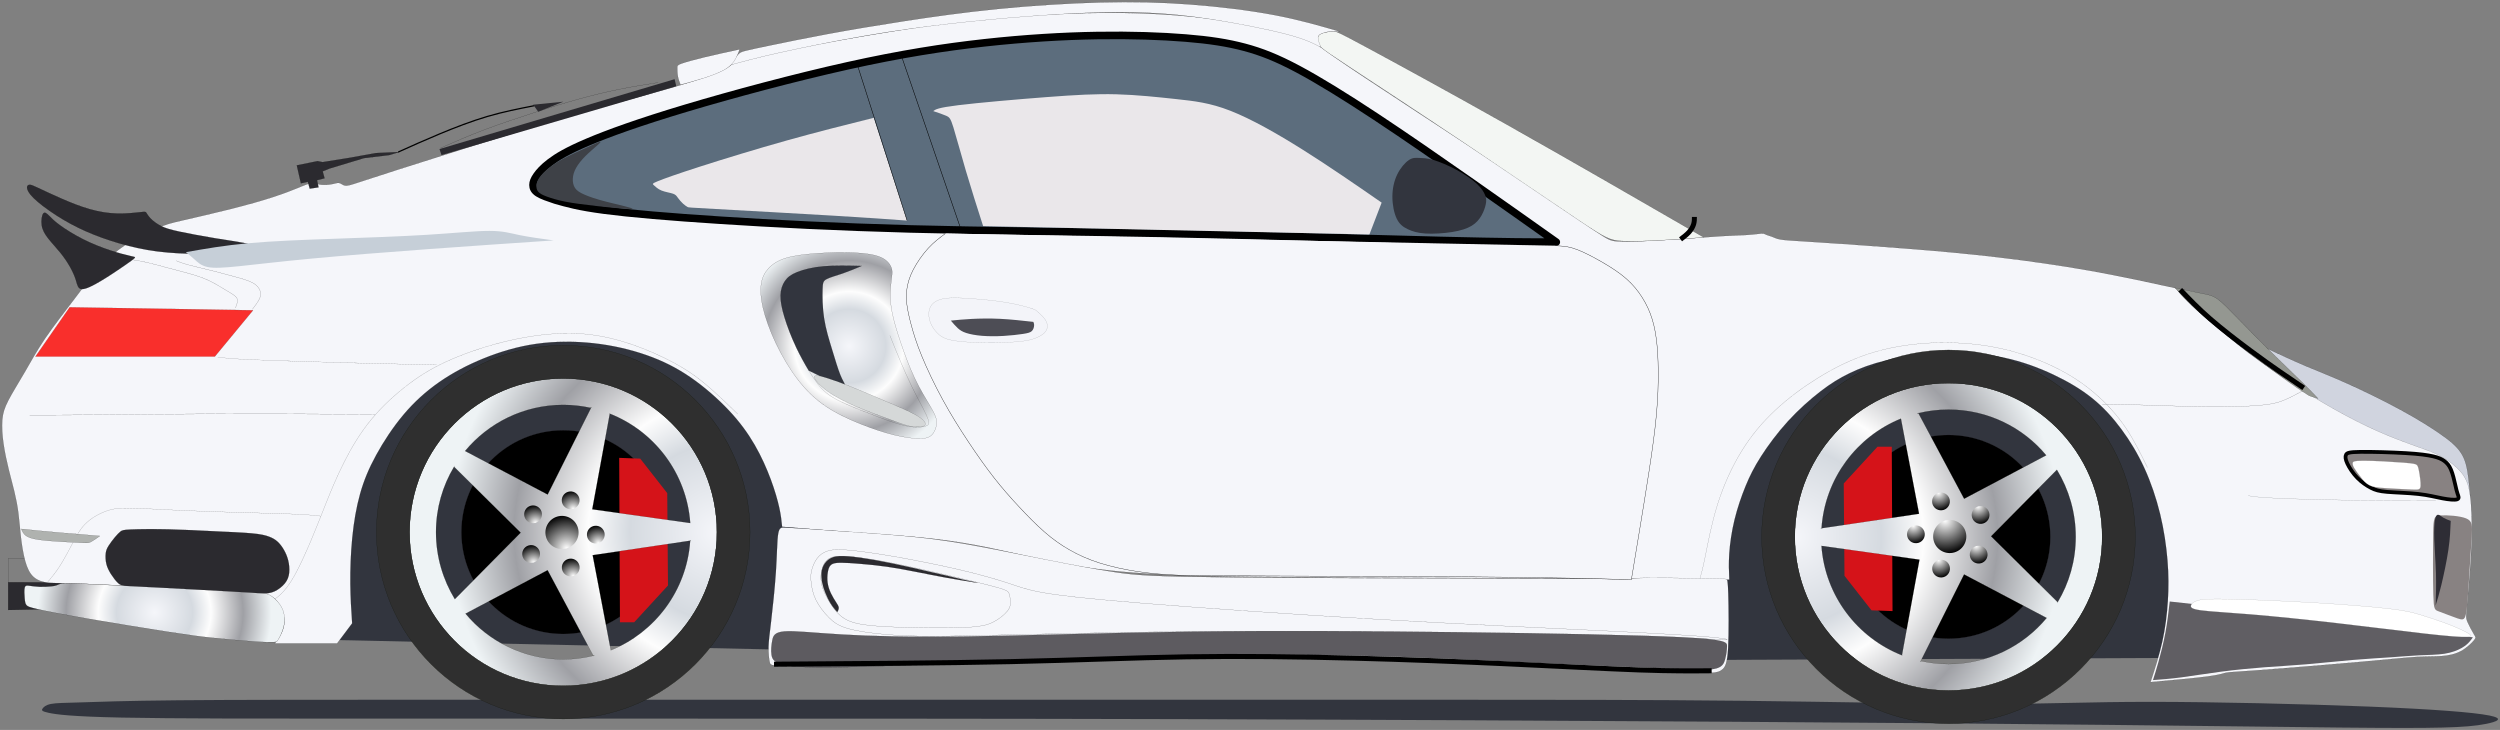 <?xml version="1.0" encoding="UTF-8" standalone="no"?>
<!-- Created with Inkscape (http://www.inkscape.org/) -->

<svg
   xmlns:dc="http://purl.org/dc/elements/1.1/"
   xmlns:cc="http://creativecommons.org/ns#"
   xmlns:rdf="http://www.w3.org/1999/02/22-rdf-syntax-ns#"
   xmlns:svg="http://www.w3.org/2000/svg"
   xmlns="http://www.w3.org/2000/svg"
   xmlns:sodipodi="http://sodipodi.sourceforge.net/DTD/sodipodi-0.dtd"
   xmlns:inkscape="http://www.inkscape.org/namespaces/inkscape"
   id="svg84631"
   sodipodi:docname="Porsche-911-brut.svg"
   viewBox="0 0 1240.488 362.204"
   version="1.1"
   inkscape:version="0.92.2 5c3e80d, 2017-08-06"
   width="1240.488"
   height="362.204">
  <rect x="0" y="0" width="1240.488" height="362.204" fill="#808080" stroke="none"/>
  <defs
     id="defs84633">
    <radialGradient
       id="radialGradient124809"
       gradientUnits="userSpaceOnUse"
       cy="0"
       cx="0"
       gradientTransform="matrix(-66.598,0,0,-66.598,75.761,302.9)"
       r="1">
      <stop
         id="stop124811"
         style="stop-color:#f5f6fa"
         offset="0" />
      <stop
         id="stop124813"
         style="stop-color:#d5dae0"
         offset=".284" />
      <stop
         id="stop124815"
         style="stop-color:#fdfdfd"
         offset=".42" />
      <stop
         id="stop124817"
         style="stop-color:#9fa0a5"
         offset=".659" />
      <stop
         id="stop124819"
         style="stop-color:#eef3f5"
         offset=".869" />
      <stop
         id="stop124821"
         style="stop-color:#eef3f5"
         offset="1" />
    </radialGradient>
    <radialGradient
       id="radialGradient123965"
       gradientUnits="userSpaceOnUse"
       cy="0"
       cx="0"
       gradientTransform="matrix(-4.652,-15.792,-15.792,4.652,280.24,271.14)"
       r="1">
      <stop
         id="stop123967"
         style="stop-color:#ffffff"
         offset="0" />
      <stop
         id="stop123969"
         style="stop-color:#000000"
         offset="1" />
    </radialGradient>
    <radialGradient
       id="radialGradient123957"
       gradientUnits="userSpaceOnUse"
       cy="0"
       cx="0"
       gradientTransform="matrix(-2.493,-8.463,-8.463,2.493,283.5,284.86)"
       r="1">
      <stop
         id="stop123959"
         style="stop-color:#ffffff"
         offset="0" />
      <stop
         id="stop123961"
         style="stop-color:#000000"
         offset="1" />
    </radialGradient>
    <radialGradient
       id="radialGradient123949"
       gradientUnits="userSpaceOnUse"
       cy="0"
       cx="0"
       gradientTransform="matrix(-2.493,-8.463,-8.463,2.493,295.94,268.55)"
       r="1">
      <stop
         id="stop123951"
         style="stop-color:#ffffff"
         offset="0" />
      <stop
         id="stop123953"
         style="stop-color:#000000"
         offset="1" />
    </radialGradient>
    <radialGradient
       id="radialGradient123941"
       gradientUnits="userSpaceOnUse"
       cy="0"
       cx="0"
       gradientTransform="matrix(-2.493,-8.463,-8.463,2.493,283.46,251.53)"
       r="1">
      <stop
         id="stop123943"
         style="stop-color:#ffffff"
         offset="0" />
      <stop
         id="stop123945"
         style="stop-color:#000000"
         offset="1" />
    </radialGradient>
    <radialGradient
       id="radialGradient123933"
       gradientUnits="userSpaceOnUse"
       cy="0"
       cx="0"
       gradientTransform="matrix(-2.493,-8.463,-8.463,2.493,264.8,258.46)"
       r="1">
      <stop
         id="stop123935"
         style="stop-color:#ffffff"
         offset="0" />
      <stop
         id="stop123937"
         style="stop-color:#000000"
         offset="1" />
    </radialGradient>
    <radialGradient
       id="radialGradient123925"
       gradientUnits="userSpaceOnUse"
       cy="0"
       cx="0"
       gradientTransform="matrix(-2.493,-8.463,-8.463,2.493,263.85,278.15)"
       r="1">
      <stop
         id="stop123927"
         style="stop-color:#ffffff"
         offset="0" />
      <stop
         id="stop123929"
         style="stop-color:#000000"
         offset="1" />
    </radialGradient>
    <radialGradient
       id="radialGradient123907"
       gradientUnits="userSpaceOnUse"
       cy="0"
       cx="0"
       gradientTransform="matrix(-153.63,0,0,153.63,355.35,263.07)"
       r="1">
      <stop
         id="stop123909"
         style="stop-color:#f5f6fa"
         offset="0" />
      <stop
         id="stop123911"
         style="stop-color:#d5dae0"
         offset=".284" />
      <stop
         id="stop123913"
         style="stop-color:#fdfdfd"
         offset=".42" />
      <stop
         id="stop123915"
         style="stop-color:#9fa0a5"
         offset=".659" />
      <stop
         id="stop123917"
         style="stop-color:#eef3f5"
         offset=".869" />
      <stop
         id="stop123919"
         style="stop-color:#eef3f5"
         offset="1" />
    </radialGradient>
    <linearGradient
       id="linearGradient123891"
       gradientUnits="userSpaceOnUse"
       gradientTransform="matrix(-101.23,0,0,101.23,329.15,263.07)">
      <stop
         id="stop123893"
         style="stop-color:#000000"
         offset="0" />
      <stop
         id="stop123895"
         style="stop-color:#ffffff"
         offset=".405" />
      <stop
         id="stop123899"
         style="stop-color:#000000"
         offset="1" />
    </linearGradient>
    <radialGradient
       id="radialGradient123881"
       gradientUnits="userSpaceOnUse"
       cy="0"
       cx="0"
       gradientTransform="matrix(4.652,15.792,15.792,-4.652,964.18,257.33)"
       r="1">
      <stop
         id="stop123883"
         style="stop-color:#ffffff"
         offset="0" />
      <stop
         id="stop123885"
         style="stop-color:#000000"
         offset="1" />
    </radialGradient>
    <radialGradient
       id="radialGradient123873"
       gradientUnits="userSpaceOnUse"
       cy="0"
       cx="0"
       gradientTransform="matrix(2.493,8.463,8.463,-2.493,960.92,243.61)"
       r="1">
      <stop
         id="stop123875"
         style="stop-color:#ffffff"
         offset="0" />
      <stop
         id="stop123877"
         style="stop-color:#000000"
         offset="1" />
    </radialGradient>
    <radialGradient
       id="radialGradient123865"
       gradientUnits="userSpaceOnUse"
       cy="0"
       cx="0"
       gradientTransform="matrix(2.493,8.463,8.463,-2.493,948.47,259.92)"
       r="1">
      <stop
         id="stop123867"
         style="stop-color:#ffffff"
         offset="0" />
      <stop
         id="stop123869"
         style="stop-color:#000000"
         offset="1" />
    </radialGradient>
    <radialGradient
       id="radialGradient123857"
       gradientUnits="userSpaceOnUse"
       cy="0"
       cx="0"
       gradientTransform="matrix(2.493,8.463,8.463,-2.493,960.96,276.94)"
       r="1">
      <stop
         id="stop123859"
         style="stop-color:#ffffff"
         offset="0" />
      <stop
         id="stop123861"
         style="stop-color:#000000"
         offset="1" />
    </radialGradient>
    <radialGradient
       id="radialGradient123849"
       gradientUnits="userSpaceOnUse"
       cy="0"
       cx="0"
       gradientTransform="matrix(2.493,8.463,8.463,-2.493,979.61,270)"
       r="1">
      <stop
         id="stop123851"
         style="stop-color:#ffffff"
         offset="0" />
      <stop
         id="stop123853"
         style="stop-color:#000000"
         offset="1" />
    </radialGradient>
    <radialGradient
       id="radialGradient123841"
       gradientUnits="userSpaceOnUse"
       cy="0"
       cx="0"
       gradientTransform="matrix(2.493,8.463,8.463,-2.493,980.57,250.32)"
       r="1">
      <stop
         id="stop123843"
         style="stop-color:#ffffff"
         offset="0" />
      <stop
         id="stop123845"
         style="stop-color:#000000"
         offset="1" />
    </radialGradient>
    <radialGradient
       id="radialGradient123823"
       gradientUnits="userSpaceOnUse"
       cy="0"
       cx="0"
       gradientTransform="matrix(153.63,0,0,-153.63,889.07,265.4)"
       r="1">
      <stop
         id="stop123825"
         style="stop-color:#f5f6fa"
         offset="0" />
      <stop
         id="stop123827"
         style="stop-color:#d5dae0"
         offset=".284" />
      <stop
         id="stop123829"
         style="stop-color:#fdfdfd"
         offset=".42" />
      <stop
         id="stop123831"
         style="stop-color:#9fa0a5"
         offset=".659" />
      <stop
         id="stop123833"
         style="stop-color:#eef3f5"
         offset=".869" />
      <stop
         id="stop123835"
         style="stop-color:#eef3f5"
         offset="1" />
    </radialGradient>
    <linearGradient
       id="linearGradient123807"
       gradientUnits="userSpaceOnUse"
       gradientTransform="matrix(101.23,0,0,-101.23,915.27,265.4)">
      <stop
         id="stop123809"
         style="stop-color:#000000"
         offset="0" />
      <stop
         id="stop123811"
         style="stop-color:#ffffff"
         offset=".405" />
      <stop
         id="stop123815"
         style="stop-color:#000000"
         offset="1" />
    </linearGradient>
    <linearGradient
       id="linearGradient123773"
       gradientUnits="userSpaceOnUse"
       gradientTransform="matrix(1.561,-291.88,-86.868,-0.465,626.74,376.1)">
      <stop
         id="stop123775"
         style="stop-color:#f5f6fa"
         offset="0" />
      <stop
         id="stop123777"
         style="stop-color:#d5dae0"
         offset=".284" />
      <stop
         id="stop123779"
         style="stop-color:#fdfdfd"
         offset=".42" />
      <stop
         id="stop123781"
         style="stop-color:#9fa0a5"
         offset=".659" />
      <stop
         id="stop123783"
         style="stop-color:#eef3f5"
         offset=".869" />
      <stop
         id="stop123785"
         style="stop-color:#eef3f5"
         offset="1" />
    </linearGradient>
    <radialGradient
       id="radialGradient123749"
       gradientUnits="userSpaceOnUse"
       cy="0"
       cx="0"
       gradientTransform="matrix(-64.415,0,0,-64.415,420.36,170.74)"
       r="1">
      <stop
         id="stop123751"
         style="stop-color:#f5f6fa"
         offset="0" />
      <stop
         id="stop123753"
         style="stop-color:#d5dae0"
         offset=".284" />
      <stop
         id="stop123755"
         style="stop-color:#fdfdfd"
         offset=".42" />
      <stop
         id="stop123757"
         style="stop-color:#9fa0a5"
         offset=".659" />
      <stop
         id="stop123759"
         style="stop-color:#eef3f5"
         offset=".869" />
      <stop
         id="stop123761"
         style="stop-color:#eef3f5"
         offset="1" />
    </radialGradient>
    <linearGradient
       id="linearGradient123699"
       gradientUnits="userSpaceOnUse"
       gradientTransform="matrix(-17.842,0,0,-17.842,350.61,32.236)">
      <stop
         id="stop123701"
         style="stop-color:#f5f6fa"
         offset="0" />
      <stop
         id="stop123703"
         style="stop-color:#d5dae0"
         offset=".284" />
      <stop
         id="stop123705"
         style="stop-color:#fdfdfd"
         offset=".42" />
      <stop
         id="stop123707"
         style="stop-color:#9fa0a5"
         offset=".659" />
      <stop
         id="stop123709"
         style="stop-color:#eef3f5"
         offset=".869" />
      <stop
         id="stop123711"
         style="stop-color:#eef3f5"
         offset="1" />
    </linearGradient>
    <linearGradient
       id="linearGradient123681"
       gradientUnits="userSpaceOnUse"
       gradientTransform="matrix(-152.13,0,0,-152.13,511.86,15.486)">
      <stop
         id="stop123683"
         style="stop-color:#f5f6fa"
         offset="0" />
      <stop
         id="stop123685"
         style="stop-color:#d5dae0"
         offset=".284" />
      <stop
         id="stop123687"
         style="stop-color:#fdfdfd"
         offset=".42" />
      <stop
         id="stop123689"
         style="stop-color:#9fa0a5"
         offset=".659" />
      <stop
         id="stop123691"
         style="stop-color:#eef3f5"
         offset=".869" />
      <stop
         id="stop123693"
         style="stop-color:#eef3f5"
         offset="1" />
    </linearGradient>
    <linearGradient
       id="linearGradient123657"
       gradientUnits="userSpaceOnUse"
       gradientTransform="matrix(-241.31,0,0,-241.31,618.57,296.86)">
      <stop
         id="stop123659"
         style="stop-color:#f5f6fa"
         offset="0" />
      <stop
         id="stop123661"
         style="stop-color:#d5dae0"
         offset=".284" />
      <stop
         id="stop123663"
         style="stop-color:#fdfdfd"
         offset=".42" />
      <stop
         id="stop123665"
         style="stop-color:#9fa0a5"
         offset=".659" />
      <stop
         id="stop123667"
         style="stop-color:#eef3f5"
         offset=".869" />
      <stop
         id="stop123669"
         style="stop-color:#eef3f5"
         offset="1" />
    </linearGradient>
    <linearGradient
       id="linearGradient123637"
       gradientUnits="userSpaceOnUse"
       gradientTransform="matrix(0,254.29,73.318,0,585.11,53.731)">
      <stop
         id="stop123639"
         style="stop-color:#f5f6fa"
         offset="0" />
      <stop
         id="stop123641"
         style="stop-color:#d5dae0"
         offset=".284" />
      <stop
         id="stop123643"
         style="stop-color:#fdfdfd"
         offset=".42" />
      <stop
         id="stop123645"
         style="stop-color:#9fa0a5"
         offset=".659" />
      <stop
         id="stop123647"
         style="stop-color:#eef3f5"
         offset=".869" />
      <stop
         id="stop123649"
         style="stop-color:#eef3f5"
         offset="1" />
    </linearGradient>
  </defs>
  <sodipodi:namedview
     id="base"
     bordercolor="#666666"
     inkscape:pageshadow="2"
     inkscape:window-y="0"
     fit-margin-left="1"
     pagecolor="#ffffff"
     fit-margin-top="1"
     inkscape:window-maximized="1"
     inkscape:zoom="0.35"
     inkscape:window-x="0"
     inkscape:window-height="1046"
     showgrid="false"
     borderopacity="1.0"
     inkscape:current-layer="layer1"
     inkscape:cx="375.94298"
     inkscape:cy="-171.12781"
     fit-margin-right="1"
     fit-margin-bottom="1"
     inkscape:window-width="1920"
     inkscape:pageopacity="0.0"
     inkscape:document-units="px" />
  <g
     id="layer1"
     inkscape:label="Calque 1"
     inkscape:groupmode="layer"
     transform="translate(0.943,0.969)">
    <path
       id="path123625"
       style="fill:none;stroke:#000000;stroke-width:0.063;stroke-linejoin:round;stroke-miterlimit:10"
       inkscape:connector-curvature="0"
       d="M 26.664,276.07 H 3.121 v 12.082 l 23.543,0.417 v -12.5 z" />
    <path
       id="path123629"
       style="fill:#d0d4df;stroke:#000000;stroke-width:0.063;stroke-linejoin:round;stroke-miterlimit:10"
       inkscape:connector-curvature="0"
       d="m 1225.4,255.4 c -0.416,-6.668 -0.833,-13.334 -1.458,-18.681 -0.625,-5.346 -1.459,-9.375 -3.681,-12.846 -2.221,-3.473 -5.832,-6.39 -10.764,-9.793 -4.93,-3.402 -11.18,-7.291 -19.236,-11.666 -8.055,-4.375 -17.916,-9.236 -26.111,-12.916 -8.194,-3.681 -14.721,-6.181 -21.094,-8.883 -6.371,-2.701 -12.586,-5.604 -18.801,-8.506 l 20.312,42.5 27.082,41.25 47.918,-6.25 5.832,5.791 z" />
    <path
       id="path123631"
       style="fill:#32353e"
       inkscape:connector-curvature="0"
       d="m 391.62,321.49 -232,-5 -1,-81 44,-68 61,-20 88,12 71,50 -9,61 -22,51" />
    <path
       id="path123633"
       style="fill:#32353e"
       inkscape:connector-curvature="0"
       d="m 1074.6,325.49 -226,1 -3,-86 67,-72 110,-4 50,29 15,85 -13,47" />
    <path
       id="path123635"
       style="fill:#2b2a2f;stroke:#000000;stroke-width:0.063;stroke-linejoin:round;stroke-miterlimit:10"
       inkscape:connector-curvature="0"
       d="m 31.039,287.95 -27.924,0.04 0.006,13.71 21.459,-0.417 6.459,-13.332 z" />
    <path
       id="path123651"
       style="fill:url(#linearGradient123637)"
       inkscape:connector-curvature="0"
       d="m 1078.8,142.07 c -14.028,-3.055 -28.055,-6.111 -42.916,-8.75 -14.861,-2.639 -30.556,-4.861 -45.278,-6.598 -14.722,-1.736 -28.472,-2.986 -43.334,-4.166 -14.861,-1.181 -30.834,-2.291 -41.389,-2.986 -10.556,-0.695 -15.695,-0.973 -19.236,-1.25 -3.541,-0.278 -5.486,-0.555 -7.084,-1.319 -1.597,-0.765 -3.75,-1.209 -4.723,-1.764 -0.971,-0.555 -1.77,-0.33 -6.145,0.156 -4.375,0.486 -11.424,0.426 -20.799,1.19 -9.375,0.764 -20.07,1.459 -28.402,1.875 -8.334,0.416 -14.306,0.556 -17.848,0.347 -3.541,-0.209 -4.652,-0.764 -11.875,-5.695 -7.223,-4.93 -20.556,-14.236 -37.152,-25.346 -16.598,-11.111 -36.459,-24.029 -53.542,-35.209 -17.082,-11.181 -31.389,-20.625 -38.889,-25.902 -7.5,-5.279 -8.194,-6.389 -10.625,-7.57 -2.43,-1.18 -6.598,-2.43 -15.416,-4.444 -8.82,-2.015 -22.291,-4.793 -37.291,-6.598 -15,-1.806 -31.529,-2.639 -47.431,-2.639 -15.902,0 -31.18,0.833 -42.778,1.528 -11.598,0.695 -19.514,1.25 -31.181,2.709 -11.666,1.458 -27.082,3.819 -45.139,6.875 -18.055,3.055 -38.75,6.805 -50.208,9.027 -11.459,2.223 -13.681,2.916 -15.209,3.68 -1.528,0.764 -2.361,1.597 -3.82,2.639 -1.458,1.042 -3.541,2.292 -8.264,4.098 -4.721,1.806 -12.083,4.166 -21.18,6.806 -9.098,2.639 -19.931,5.555 -28.959,7.985 -9.027,2.431 -16.25,4.375 -36.18,10.486 -19.931,6.111 -52.57,16.39 -70.556,22.154 -17.986,5.764 -21.319,7.014 -23.332,7.5 -2.014,0.486 -2.709,0.207 -3.264,-0.07 l -1.39,-0.764 c -0.416,-0.209 -0.833,-0.347 -1.666,-0.209 -0.834,0.139 -2.084,0.556 -3.75,0.764 -1.666,0.209 -3.75,0.209 -5.209,-0.069 -1.458,-0.278 -2.291,-0.834 -3.819,-0.625 -1.528,0.209 -3.75,1.18 -6.806,2.43 -3.055,1.25 -6.944,2.779 -12.291,4.514 -5.348,1.736 -12.152,3.681 -20.416,5.765 -8.264,2.083 -17.986,4.305 -24.029,5.694 -6.041,1.389 -8.402,1.944 -13.819,4.305 -5.416,2.361 -13.889,6.529 -20.972,12.5 -7.082,5.973 -12.778,13.75 -18.402,21.181 -5.625,7.43 -11.18,14.514 -15.416,20.764 -4.236,6.25 -7.154,11.666 -10.139,16.806 -2.986,5.139 -6.043,10 -7.986,13.75 -1.945,3.75 -2.779,6.389 -3.056,9.791 -0.278,3.402 0,7.569 0.625,11.875 0.625,4.305 1.597,8.75 2.57,12.708 0.973,3.959 1.944,7.431 2.777,10.904 0.834,3.471 1.528,6.944 2.014,10.694 0.486,3.75 0.764,7.777 1.25,11.945 0.486,4.166 1.181,8.473 2.152,11.944 0.973,3.473 2.223,6.111 4.168,7.848 1.944,1.736 4.582,2.57 7.361,2.848 2.777,0.278 5.694,0 23.402,0.764 17.708,0.764 50.208,2.57 67.153,3.68 16.945,1.111 18.334,1.529 19.514,2.084 1.181,0.556 2.152,1.25 3.264,2.639 1.111,1.389 2.361,3.473 3.056,5.625 0.694,2.154 0.833,4.375 0.486,6.389 -0.347,2.015 -1.181,3.82 -2.015,5.279 -0.833,1.458 -1.666,2.569 -2.5,3.68 h 30.834 l 7.5,-10 c -0.416,-6.25 -0.834,-12.5 -0.902,-19.652 -0.07,-7.152 0.209,-15.209 0.973,-22.918 0.764,-7.707 2.014,-15.069 3.889,-21.735 1.875,-6.668 4.375,-12.64 7.986,-19.236 3.611,-6.598 8.332,-13.82 13.611,-20.07 5.277,-6.25 11.11,-11.528 17.708,-16.111 6.598,-4.582 13.959,-8.471 22.014,-11.736 8.056,-3.264 16.806,-5.902 26.111,-7.221 9.306,-1.32 19.168,-1.32 28.542,-0.279 9.375,1.042 18.264,3.125 26.18,5.904 7.916,2.777 14.861,6.25 21.736,10.971 6.875,4.723 13.68,10.695 19.098,16.459 5.416,5.764 9.444,11.32 12.778,17.084 3.334,5.764 5.973,11.736 7.986,17.152 2.014,5.416 3.402,10.278 4.236,14.098 0.833,3.819 1.111,6.596 1.389,9.375 11.944,0.971 23.889,1.944 36.528,2.846 12.639,0.904 25.972,1.736 37.361,2.986 11.389,1.25 20.834,2.917 30.139,4.861 9.305,1.945 18.472,4.168 27.778,6.111 9.306,1.945 18.75,3.611 31.806,5 13.055,1.389 29.721,2.5 73.332,3.056 43.611,0.555 114.17,0.555 157.5,0.694 43.334,0.139 59.445,0.417 75.556,0.695 -0.168,-4.056 -0.334,-8.111 0,-13.056 0.333,-4.944 1.166,-10.778 2.583,-16.611 1.417,-5.832 3.417,-11.666 5.5,-16.75 2.084,-5.082 4.25,-9.416 7.668,-14.75 3.416,-5.332 8.082,-11.666 13.332,-17.416 5.25,-5.75 11.084,-10.916 16.168,-14.834 5.082,-3.916 9.416,-6.582 14.416,-9 5,-2.416 10.666,-4.582 18.5,-6.5 7.834,-1.916 17.834,-3.583 28.084,-3.916 10.25,-0.334 20.75,0.666 30,2.666 9.25,2 17.25,5 24.5,8.418 7.25,3.416 13.75,7.25 19.332,11.75 5.584,4.5 10.25,9.666 14.5,15.416 4.25,5.75 8.084,12.084 11.334,19.166 3.25,7.084 5.916,14.918 7.834,22.834 1.916,7.916 3.083,15.916 3.666,23.084 0.584,7.166 0.584,13.5 0.166,20.082 -0.416,6.584 -1.25,13.418 -2.75,20.168 -1.5,6.75 -3.666,13.416 -5.832,20.082 11.166,-1 22.332,-2 28.5,-2.833 6.166,-0.834 7.332,-1.5 9,-1.834 1.666,-0.334 3.833,-0.334 16.166,-1.25 12.334,-0.916 34.834,-2.75 49.916,-4.084 15.084,-1.333 22.75,-2.166 28.334,-2.5 5.584,-0.333 9.084,-0.166 12.5,-0.416 3.416,-0.25 6.75,-0.916 9.666,-2.5 2.917,-1.584 5.418,-4.084 6.5,-5.416 1.084,-1.334 0.75,-1.5 -0.166,-3 -0.916,-1.5 -2.416,-4.334 -3.166,-6.084 -0.75,-1.75 -0.75,-2.416 -0.25,-7.916 0.5,-5.5 1.5,-15.834 2,-24.584 0.5,-8.75 0.5,-15.916 0.25,-21.834 -0.25,-5.916 -0.75,-10.582 -1.917,-14.082 -1.166,-3.5 -3,-5.834 -5.416,-8.084 -2.416,-2.25 -5.416,-4.416 -8.666,-6.084 -3.25,-1.666 -6.75,-2.833 -11.668,-4.582 -4.916,-1.75 -11.25,-4.084 -18.082,-7.084 -6.834,-3 -14.168,-6.666 -22.168,-11.166 -8,-4.5 -16.666,-9.834 -24.666,-15.25 -8,-5.418 -15.334,-10.918 -22,-16.084 -6.666,-5.166 -12.666,-10 -17.5,-14.166 -4.834,-4.168 -8.5,-7.668 -10.722,-9.986 -2.221,-2.32 -3,-3.459 -3.777,-4.598 z M 274.62,98.32 c -3.334,-1.111 -6.668,-2.223 -8.611,-3.473 -1.945,-1.25 -2.5,-2.639 -2.5,-4.027 0,-1.389 0.555,-2.777 1.805,-4.584 1.25,-1.805 3.195,-4.027 6.668,-6.666 3.471,-2.639 8.471,-5.694 18.611,-10 10.139,-4.305 25.416,-9.861 48.61,-16.805 23.195,-6.945 54.306,-15.279 80.556,-21.111 26.25,-5.834 47.639,-9.168 67.778,-11.389 20.139,-2.223 39.028,-3.334 55.972,-3.611 16.944,-0.279 31.944,0.278 43.889,1.25 11.945,0.971 20.834,2.361 29.166,4.582 8.334,2.223 16.111,5.279 26.529,10.834 10.416,5.555 23.471,13.611 38.61,23.611 15.14,10 32.361,21.945 47.64,32.639 15.278,10.695 28.61,20.139 41.944,29.584 -11.944,0 -23.889,0 -57.778,-0.834 -33.889,-0.834 -89.722,-2.5 -137.92,-3.473 -48.195,-0.973 -88.75,-1.25 -125,-2.223 -36.25,-0.971 -68.195,-2.639 -93.89,-4.305 -25.694,-1.666 -45.139,-3.334 -57.778,-5 -12.639,-1.666 -18.472,-3.334 -24.305,-5" />
    <path
       id="path123653"
       style="fill:none;stroke:#000000;stroke-width:0.05;stroke-linejoin:round;stroke-miterlimit:10"
       inkscape:connector-curvature="0"
       d="m 1078.8,142.07 c -14.028,-3.055 -28.055,-6.111 -42.916,-8.75 -14.861,-2.639 -30.556,-4.861 -45.278,-6.598 -14.722,-1.736 -28.472,-2.986 -43.334,-4.166 -14.861,-1.181 -30.834,-2.291 -41.389,-2.986 -10.556,-0.695 -15.695,-0.973 -19.236,-1.25 -3.541,-0.278 -5.486,-0.555 -7.084,-1.319 -1.597,-0.765 -3.75,-1.209 -4.723,-1.764 -0.971,-0.555 -1.77,-0.33 -6.145,0.156 -4.375,0.486 -11.424,0.426 -20.799,1.19 -9.375,0.764 -20.07,1.459 -28.402,1.875 -8.334,0.416 -14.306,0.556 -17.848,0.347 -3.541,-0.209 -4.652,-0.764 -11.875,-5.695 -7.223,-4.93 -20.556,-14.236 -37.152,-25.346 -16.598,-11.111 -36.459,-24.029 -53.542,-35.209 -17.082,-11.181 -31.389,-20.625 -38.889,-25.902 -7.5,-5.279 -8.194,-6.389 -10.625,-7.57 -2.43,-1.18 -6.598,-2.43 -15.416,-4.444 -8.82,-2.015 -22.291,-4.793 -37.291,-6.598 -15,-1.806 -31.529,-2.639 -47.431,-2.639 -15.902,0 -31.18,0.833 -42.778,1.528 -11.598,0.695 -19.514,1.25 -31.181,2.709 -11.666,1.458 -27.082,3.819 -45.139,6.875 -18.055,3.055 -38.75,6.805 -50.208,9.027 -11.459,2.223 -13.681,2.916 -15.209,3.68 -1.528,0.764 -2.361,1.597 -3.82,2.639 -1.458,1.042 -3.541,2.292 -8.264,4.098 -4.721,1.806 -12.083,4.166 -21.18,6.806 -9.098,2.639 -19.931,5.555 -28.959,7.985 -9.027,2.431 -16.25,4.375 -36.18,10.486 -19.931,6.111 -52.57,16.39 -70.556,22.154 -17.986,5.764 -21.319,7.014 -23.332,7.5 -2.014,0.486 -2.709,0.207 -3.264,-0.07 l -1.39,-0.764 c -0.416,-0.209 -0.833,-0.347 -1.666,-0.209 -0.834,0.139 -2.084,0.556 -3.75,0.764 -1.666,0.209 -3.75,0.209 -5.209,-0.069 -1.458,-0.278 -2.291,-0.834 -3.819,-0.625 -1.528,0.209 -3.75,1.18 -6.806,2.43 -3.055,1.25 -6.944,2.779 -12.291,4.514 -5.348,1.736 -12.152,3.681 -20.416,5.765 -8.264,2.083 -17.986,4.305 -24.029,5.694 -6.041,1.389 -8.402,1.944 -13.819,4.305 -5.416,2.361 -13.889,6.529 -20.972,12.5 -7.082,5.973 -12.778,13.75 -18.402,21.181 -5.625,7.43 -11.18,14.514 -15.416,20.764 -4.236,6.25 -7.154,11.666 -10.139,16.806 -2.986,5.139 -6.043,10 -7.986,13.75 -1.945,3.75 -2.779,6.389 -3.056,9.791 -0.278,3.402 0,7.569 0.625,11.875 0.625,4.305 1.597,8.75 2.57,12.708 0.973,3.959 1.944,7.431 2.777,10.904 0.834,3.471 1.528,6.944 2.014,10.694 0.486,3.75 0.764,7.777 1.25,11.945 0.486,4.166 1.181,8.473 2.152,11.944 0.973,3.473 2.223,6.111 4.168,7.848 1.944,1.736 4.582,2.57 7.361,2.848 2.777,0.278 5.694,0 23.402,0.764 17.708,0.764 50.208,2.57 67.153,3.68 16.945,1.111 18.334,1.529 19.514,2.084 1.181,0.556 2.152,1.25 3.264,2.639 1.111,1.389 2.361,3.473 3.056,5.625 0.694,2.154 0.833,4.375 0.486,6.389 -0.347,2.015 -1.181,3.82 -2.015,5.279 -0.833,1.458 -1.666,2.569 -2.5,3.68 h 30.834 l 7.5,-10 c -0.416,-6.25 -0.834,-12.5 -0.902,-19.652 -0.07,-7.152 0.209,-15.209 0.973,-22.918 0.764,-7.707 2.014,-15.069 3.889,-21.735 1.875,-6.668 4.375,-12.64 7.986,-19.236 3.611,-6.598 8.332,-13.82 13.611,-20.07 5.277,-6.25 11.11,-11.528 17.708,-16.111 6.598,-4.582 13.959,-8.471 22.014,-11.736 8.056,-3.264 16.806,-5.902 26.111,-7.221 9.306,-1.32 19.168,-1.32 28.542,-0.279 9.375,1.042 18.264,3.125 26.18,5.904 7.916,2.777 14.861,6.25 21.736,10.971 6.875,4.723 13.68,10.695 19.098,16.459 5.416,5.764 9.444,11.32 12.778,17.084 3.334,5.764 5.973,11.736 7.986,17.152 2.014,5.416 3.402,10.278 4.236,14.098 0.833,3.819 1.111,6.596 1.389,9.375 11.944,0.971 23.889,1.944 36.528,2.846 12.639,0.904 25.972,1.736 37.361,2.986 11.389,1.25 20.834,2.917 30.139,4.861 9.305,1.945 18.472,4.168 27.778,6.111 9.306,1.945 18.75,3.611 31.806,5 13.055,1.389 29.721,2.5 73.332,3.056 43.611,0.555 114.17,0.555 157.5,0.694 43.334,0.139 59.445,0.417 75.556,0.695 -0.168,-4.056 -0.334,-8.111 0,-13.056 0.333,-4.944 1.166,-10.778 2.583,-16.611 1.417,-5.832 3.417,-11.666 5.5,-16.75 2.084,-5.082 4.25,-9.416 7.668,-14.75 3.416,-5.332 8.082,-11.666 13.332,-17.416 5.25,-5.75 11.084,-10.916 16.168,-14.834 5.082,-3.916 9.416,-6.582 14.416,-9 5,-2.416 10.666,-4.582 18.5,-6.5 7.834,-1.916 17.834,-3.583 28.084,-3.916 10.25,-0.334 20.75,0.666 30,2.666 9.25,2 17.25,5 24.5,8.418 7.25,3.416 13.75,7.25 19.332,11.75 5.584,4.5 10.25,9.666 14.5,15.416 4.25,5.75 8.084,12.084 11.334,19.166 3.25,7.084 5.916,14.918 7.834,22.834 1.916,7.916 3.083,15.916 3.666,23.084 0.584,7.166 0.584,13.5 0.166,20.082 -0.416,6.584 -1.25,13.418 -2.75,20.168 -1.5,6.75 -3.666,13.416 -5.832,20.082 11.166,-1 22.332,-2 28.5,-2.833 6.166,-0.834 7.332,-1.5 9,-1.834 1.666,-0.334 3.833,-0.334 16.166,-1.25 12.334,-0.916 34.834,-2.75 49.916,-4.084 15.084,-1.333 22.75,-2.166 28.334,-2.5 5.584,-0.333 9.084,-0.166 12.5,-0.416 3.416,-0.25 6.75,-0.916 9.666,-2.5 2.917,-1.584 5.418,-4.084 6.5,-5.416 1.084,-1.334 0.75,-1.5 -0.166,-3 -0.916,-1.5 -2.416,-4.334 -3.166,-6.084 -0.75,-1.75 -0.75,-2.416 -0.25,-7.916 0.5,-5.5 1.5,-15.834 2,-24.584 0.5,-8.75 0.5,-15.916 0.25,-21.834 -0.25,-5.916 -0.75,-10.582 -1.917,-14.082 -1.166,-3.5 -3,-5.834 -5.416,-8.084 -2.416,-2.25 -5.416,-4.416 -8.666,-6.084 -3.25,-1.666 -6.75,-2.833 -11.668,-4.582 -4.916,-1.75 -11.25,-4.084 -18.082,-7.084 -6.834,-3 -14.168,-6.666 -22.168,-11.166 -8,-4.5 -16.666,-9.834 -24.666,-15.25 -8,-5.418 -15.334,-10.918 -22,-16.084 -6.666,-5.166 -12.666,-10 -17.5,-14.166 -4.834,-4.168 -8.5,-7.668 -10.722,-9.986 -2.221,-2.32 -3,-3.459 -3.777,-4.598 z M 274.62,98.32 c -3.334,-1.111 -6.668,-2.223 -8.611,-3.473 -1.945,-1.25 -2.5,-2.639 -2.5,-4.027 0,-1.389 0.555,-2.777 1.805,-4.584 1.25,-1.805 3.195,-4.027 6.668,-6.666 3.471,-2.639 8.471,-5.694 18.611,-10 10.139,-4.305 25.416,-9.861 48.61,-16.805 23.195,-6.945 54.306,-15.279 80.556,-21.111 26.25,-5.834 47.639,-9.168 67.778,-11.389 20.139,-2.223 39.028,-3.334 55.972,-3.611 16.944,-0.279 31.944,0.278 43.889,1.25 11.945,0.971 20.834,2.361 29.166,4.582 8.334,2.223 16.111,5.279 26.529,10.834 10.416,5.555 23.471,13.611 38.61,23.611 15.14,10 32.361,21.945 47.64,32.639 15.278,10.695 28.61,20.139 41.944,29.584 -11.944,0 -23.889,0 -57.778,-0.834 -33.889,-0.834 -89.722,-2.5 -137.92,-3.473 -48.195,-0.973 -88.75,-1.25 -125,-2.223 -36.25,-0.971 -68.195,-2.639 -93.89,-4.305 -25.694,-1.666 -45.139,-3.334 -57.778,-5 -12.639,-1.666 -18.472,-3.334 -24.305,-5 z" />
    <path
       id="path123655"
       style="fill:#2b2a2f;stroke:#000000;stroke-width:0.063;stroke-linejoin:round;stroke-miterlimit:10"
       inkscape:connector-curvature="0"
       d="m 64.059,261.76 c 3.959,-0.174 11.32,-0.242 18.785,-0.069 7.465,0.172 15.035,0.59 22.291,0.938 7.258,0.346 14.202,0.625 18.785,1.041 4.584,0.416 6.806,0.973 8.576,1.631 1.771,0.66 3.091,1.424 4.271,2.5 1.18,1.077 2.223,2.466 3.125,4.029 0.902,1.562 1.666,3.299 2.152,5.277 0.486,1.979 0.695,4.201 0.486,6.146 -0.209,1.944 -0.834,3.61 -2.118,5.207 -1.285,1.597 -3.23,3.125 -5.209,4.027 -1.979,0.904 -3.993,1.181 -9.688,1.146 -5.695,-0.035 -15.07,-0.383 -26.424,-0.973 -11.354,-0.59 -24.688,-1.424 -31.91,-2.083 -7.221,-0.66 -8.332,-1.146 -9.514,-2.223 -1.18,-1.076 -2.43,-2.744 -3.473,-4.375 -1.041,-1.633 -1.875,-3.23 -2.326,-5.035 -0.451,-1.805 -0.52,-3.819 -0.346,-5.312 0.172,-1.492 0.59,-2.465 1.423,-3.785 0.834,-1.319 2.084,-2.986 3.16,-4.27 1.076,-1.285 1.98,-2.188 2.709,-2.779 0.729,-0.59 1.285,-0.868 5.242,-1.041 z" />
    <path
       id="path123671"
       style="fill:url(#linearGradient123657)"
       inkscape:connector-curvature="0"
       d="m 385.17,263.88 c -0.555,3.333 -0.555,10.139 -1.111,18.61 -0.555,8.473 -1.666,18.611 -2.43,25.14 -0.764,6.527 -1.181,9.444 -1.25,12.43 -0.07,2.986 0.209,6.041 0.625,7.709 0.416,1.666 0.973,1.944 20.694,1.736 19.722,-0.209 58.611,-0.904 85.279,-1.529 26.666,-0.625 41.111,-1.18 63.541,-1.666 22.43,-0.486 52.848,-0.902 77.084,-0.902 24.236,0 42.291,0.416 61.458,1.111 19.168,0.694 39.445,1.666 58.195,2.639 18.75,0.973 35.972,1.944 50.416,2.5 14.445,0.555 26.111,0.694 34.306,0.902 8.194,0.209 12.916,0.486 16.041,0.347 3.125,-0.139 4.652,-0.695 5.902,-1.875 1.25,-1.181 2.223,-2.986 2.639,-10.418 0.417,-7.43 0.279,-20.485 0.07,-27.152 -0.209,-6.666 -0.486,-6.944 -1.041,-7.082 -0.556,-0.14 -1.39,-0.14 -8.959,-0.279 -7.57,-0.139 -21.875,-0.416 -29.375,-0.354 -7.5,0.062 -8.195,0.466 -9.709,0.584 -1.514,0.119 -3.848,-0.049 -42.18,-0.18 -38.334,-0.133 -112.67,-0.23 -153.79,-0.626 -41.125,-0.395 -49.041,-1.09 -58.902,-2.549 -9.861,-1.458 -21.666,-3.68 -34.791,-6.295 -13.125,-2.614 -27.57,-5.621 -39.584,-7.697 -12.014,-2.076 -21.598,-3.221 -32.014,-4.149 -10.416,-0.927 -21.666,-1.636 -30.052,-2.209 -8.385,-0.573 -13.906,-1.01 -18.141,-1.288 -4.236,-0.279 -7.188,-0.396 -9.219,-0.525 -2.031,-0.129 -3.143,-0.268 -3.699,3.066" />
    <path
       id="path123673"
       style="fill:none;stroke:#000000;stroke-width:0.063;stroke-linejoin:round;stroke-miterlimit:10"
       inkscape:connector-curvature="0"
       d="m 385.17,263.88 c -0.555,3.333 -0.555,10.139 -1.111,18.61 -0.555,8.473 -1.666,18.611 -2.43,25.14 -0.764,6.527 -1.181,9.444 -1.25,12.43 -0.07,2.986 0.209,6.041 0.625,7.709 0.416,1.666 0.973,1.944 20.694,1.736 19.722,-0.209 58.611,-0.904 85.279,-1.529 26.666,-0.625 41.111,-1.18 63.541,-1.666 22.43,-0.486 52.848,-0.902 77.084,-0.902 24.236,0 42.291,0.416 61.458,1.111 19.168,0.694 39.445,1.666 58.195,2.639 18.75,0.973 35.972,1.944 50.416,2.5 14.445,0.555 26.111,0.694 34.306,0.902 8.194,0.209 12.916,0.486 16.041,0.347 3.125,-0.139 4.652,-0.695 5.902,-1.875 1.25,-1.181 2.223,-2.986 2.639,-10.418 0.417,-7.43 0.279,-20.485 0.07,-27.152 -0.209,-6.666 -0.486,-6.944 -1.041,-7.082 -0.556,-0.14 -1.39,-0.14 -8.959,-0.279 -7.57,-0.139 -21.875,-0.416 -29.375,-0.354 -7.5,0.062 -8.195,0.466 -9.709,0.584 -1.514,0.119 -3.848,-0.049 -42.18,-0.18 -38.334,-0.133 -112.67,-0.23 -153.79,-0.626 -41.125,-0.395 -49.041,-1.09 -58.902,-2.549 -9.861,-1.458 -21.666,-3.68 -34.791,-6.295 -13.125,-2.614 -27.57,-5.621 -39.584,-7.697 -12.014,-2.076 -21.598,-3.221 -32.014,-4.149 -10.416,-0.927 -21.666,-1.636 -30.052,-2.209 -8.385,-0.573 -13.906,-1.01 -18.141,-1.288 -4.236,-0.279 -7.188,-0.396 -9.219,-0.525 -2.031,-0.129 -3.143,-0.268 -3.699,3.066 z" />
    <path
       id="path123675"
       style="fill:#5c6d7d;stroke:#000000;stroke-width:3.75;stroke-linejoin:round;stroke-miterlimit:10"
       inkscape:connector-curvature="0"
       d="m 274.62,98.32 c 5.832,1.666 11.666,3.334 24.305,5 12.639,1.666 32.084,3.334 57.778,5 25.695,1.666 57.64,3.334 93.89,4.305 36.249,0.973 76.805,1.25 125,2.223 48.194,0.973 104.03,2.639 137.92,3.473 33.889,0.834 45.834,0.834 57.778,0.834 -13.334,-9.445 -26.666,-18.889 -41.944,-29.584 -15.279,-10.694 -32.5,-22.639 -47.64,-32.639 -15.139,-10 -28.194,-18.056 -38.61,-23.611 -10.418,-5.555 -18.195,-8.611 -26.529,-10.834 -8.332,-2.221 -17.221,-3.611 -29.166,-4.582 -11.945,-0.973 -26.945,-1.529 -43.889,-1.25 -16.945,0.278 -35.834,1.389 -55.972,3.611 -20.139,2.221 -41.528,5.555 -67.778,11.389 -26.25,5.832 -57.361,14.166 -80.556,21.111 -23.194,6.944 -38.471,12.5 -48.61,16.805 -10.14,4.305 -15.14,7.361 -18.611,10 -3.473,2.639 -5.418,4.861 -6.668,6.666 -1.25,1.806 -1.805,3.195 -1.805,4.584 0,1.389 0.555,2.777 2.5,4.027 1.944,1.25 5.277,2.361 8.611,3.473 z" />
    <path
       id="path123677"
       style="fill:#eae7ea"
       inkscape:connector-curvature="0"
       d="M 684.62,99.57 C 671.564,90.543 658.509,81.515 645.592,73.39 632.674,65.265 619.897,58.042 609.62,54.015 599.342,49.986 591.564,49.154 582.536,48.181 573.509,47.209 563.231,46.097 553.092,45.82 c -10.14,-0.278 -20.14,0.278 -34.722,1.389 -14.584,1.111 -33.75,2.777 -43.889,4.027 -10.139,1.25 -11.25,2.084 -12.361,2.917 2.5,0.833 5,1.666 6.527,2.361 1.528,0.694 2.084,1.25 3.473,5.694 1.389,4.445 3.611,12.778 6.209,21.595 2.599,8.816 5.574,18.116 8.547,27.416 l 191.67,4.166 6.076,-15.816" />
    <path
       id="path123679"
       style="fill:#f3f6f3;stroke:#000000;stroke-width:0.063;stroke-linejoin:round;stroke-miterlimit:10"
       inkscape:connector-curvature="0"
       d="m 844.41,116.8 c -5.816,0.443 -11.631,0.885 -18.992,1.312 -7.361,0.426 -16.268,0.838 -21.866,0.495 -5.6,-0.343 -7.891,-1.44 -20.704,-9.981 -12.812,-8.541 -36.146,-24.529 -58.178,-39.302 -22.031,-14.774 -42.76,-28.336 -54.322,-35.951 -11.562,-7.614 -13.959,-9.281 -15.365,-10.52 -1.406,-1.24 -1.823,-2.053 -2.031,-3.085 -0.207,-1.031 -0.207,-2.281 0.417,-3.114 0.625,-0.834 1.875,-1.25 3.333,-1.562 1.459,-0.312 3.125,-0.521 4.48,-0.417 1.354,0.105 2.395,0.521 15.938,7.812 13.541,7.293 39.582,21.459 69.549,38.324 29.965,16.865 63.854,36.428 97.742,55.99 z" />
    <path
       id="path123695"
       style="fill:url(#linearGradient123681)"
       inkscape:connector-curvature="0"
       d="M 664.05,14.737 C 654.07,11.819 644.091,8.903 631.601,6.528 619.112,4.153 604.112,2.319 589.612,1.236 c -14.5,-1.083 -28.5,-1.416 -44.584,-1 -16.084,0.417 -34.25,1.584 -51,3.25 -16.75,1.667 -32.084,3.834 -46.166,6 -14.084,2.167 -26.918,4.334 -38.168,6.418 -11.25,2.083 -20.916,4.082 -27.75,5.5 -6.832,1.416 -10.832,2.25 -13.082,2.833 -2.25,0.584 -2.75,0.917 -3.834,2.084 -1.084,1.166 -2.75,3.166 -4.416,5.166 6.666,-1.833 13.332,-3.666 24.916,-6.25 11.584,-2.583 28.084,-5.916 43.084,-8.5 15,-2.583 28.5,-4.416 41.582,-5.916 13.084,-1.5 25.75,-2.666 37.668,-3.584 11.916,-0.916 23.082,-1.583 33.082,-1.916 10,-0.334 18.834,-0.334 28,0.084 9.168,0.416 18.668,1.25 31.084,3.166 12.416,1.916 27.75,4.916 37.322,7.428 9.574,2.51 13.386,4.531 17.199,6.553 -0.771,-1.812 -1.542,-3.625 -1.5,-4.791 0.041,-1.167 0.895,-1.688 1.958,-2.125 1.062,-0.439 2.334,-0.792 3.875,-0.927 1.542,-0.136 3.355,-0.052 5.168,0.031" />
    <path
       id="path123697"
       style="fill:none;stroke:#000000;stroke-width:0.063;stroke-linejoin:round;stroke-miterlimit:10"
       inkscape:connector-curvature="0"
       d="M 664.05,14.737 C 654.07,11.819 644.091,8.903 631.601,6.528 619.112,4.153 604.112,2.319 589.612,1.236 c -14.5,-1.083 -28.5,-1.416 -44.584,-1 -16.084,0.417 -34.25,1.584 -51,3.25 -16.75,1.667 -32.084,3.834 -46.166,6 -14.084,2.167 -26.918,4.334 -38.168,6.418 -11.25,2.083 -20.916,4.082 -27.75,5.5 -6.832,1.416 -10.832,2.25 -13.082,2.833 -2.25,0.584 -2.75,0.917 -3.834,2.084 -1.084,1.166 -2.75,3.166 -4.416,5.166 6.666,-1.833 13.332,-3.666 24.916,-6.25 11.584,-2.583 28.084,-5.916 43.084,-8.5 15,-2.583 28.5,-4.416 41.582,-5.916 13.084,-1.5 25.75,-2.666 37.668,-3.584 11.916,-0.916 23.082,-1.583 33.082,-1.916 10,-0.334 18.834,-0.334 28,0.084 9.168,0.416 18.668,1.25 31.084,3.166 12.416,1.916 27.75,4.916 37.322,7.428 9.574,2.51 13.386,4.531 17.199,6.553 -0.771,-1.812 -1.542,-3.625 -1.5,-4.791 0.041,-1.167 0.895,-1.688 1.958,-2.125 1.062,-0.439 2.334,-0.792 3.875,-0.927 1.542,-0.136 3.355,-0.052 5.168,0.031 z" />
    <path
       id="path123713"
       style="fill:url(#linearGradient123699)"
       inkscape:connector-curvature="0"
       d="m 366.12,23.486 c -6.168,1.334 -12.334,2.667 -17.5,3.917 -5.168,1.25 -9.334,2.416 -11.418,3.166 -2.083,0.75 -2.083,1.084 -2.083,2.084 0,1 0,2.666 0.264,4.18 0.264,1.514 0.791,2.876 1.319,4.237 3.681,-0.973 7.361,-1.945 11.39,-3.23 4.027,-1.284 8.402,-2.881 11.215,-4.66 2.812,-1.778 4.062,-3.736 4.938,-5.383 0.875,-1.645 1.375,-2.979 1.875,-4.312" />
    <path
       id="path123715"
       style="fill:none;stroke:#000000;stroke-width:0.063;stroke-linejoin:round;stroke-miterlimit:10"
       inkscape:connector-curvature="0"
       d="m 366.12,23.486 c -6.168,1.334 -12.334,2.667 -17.5,3.917 -5.168,1.25 -9.334,2.416 -11.418,3.166 -2.083,0.75 -2.083,1.084 -2.083,2.084 0,1 0,2.666 0.264,4.18 0.264,1.514 0.791,2.876 1.319,4.237 3.681,-0.973 7.361,-1.945 11.39,-3.23 4.027,-1.284 8.402,-2.881 11.215,-4.66 2.812,-1.778 4.062,-3.736 4.938,-5.383 0.875,-1.645 1.375,-2.979 1.875,-4.312 z" />
    <path
       id="path123717"
       style="fill:#2b2a2f"
       inkscape:connector-curvature="0"
       d="m 217.12,72.986 116.67,-34.666 0.834,3.491 -116.5,34.175 -1,-3" />
    <path
       id="path123719"
       style="fill:none;stroke:#000000;stroke-width:0.625;stroke-linejoin:round;stroke-miterlimit:10"
       inkscape:connector-curvature="0"
       d="m 264.12,51.486 c -7.668,1.5 -15.334,3 -23.25,5.334 -7.918,2.334 -16.084,5.5 -23.5,8.584 -7.418,3.083 -14.084,6.082 -20.75,9.082" />
    <path
       id="path123721"
       style="fill:none;stroke:#000000;stroke-width:0.063;stroke-linejoin:round;stroke-miterlimit:10"
       inkscape:connector-curvature="0"
       d="m 217.62,72.486 c 6.832,-3 13.666,-6 21.582,-9 7.918,-3 16.918,-6 24.918,-8.582 8,-2.584 15,-4.75 21.916,-6.668 6.916,-1.916 13.75,-3.583 20.334,-4.916 6.582,-1.334 12.916,-2.334 19.25,-3.334" />
    <path
       id="path123723"
       style="fill:#2b2a2f"
       inkscape:connector-curvature="0"
       d="m 278.62,49.486 -15,1.5 2.5,3.5 12.5,-5" />
    <path
       id="path123725"
       style="fill:#2b2a2f;stroke:#000000;stroke-width:0.063;stroke-linejoin:round;stroke-miterlimit:10"
       inkscape:connector-curvature="0"
       d="m 196.62,74.486 -11,0.5 -14,2.5 -12.5,2 -2.5,-0.5 -10.281,2.094 2.031,8.906 3.438,-0.781 0.938,3.438 4.375,-0.656 -0.781,-3.562 3.75,-0.938 -0.938,-3.438 3.438,-1.406 17.031,-5.156 12.5,-1.5 5,-1.5" />
    <path
       id="path123727"
       style="fill:none;stroke:#000000;stroke-width:0.05;stroke-linejoin:round;stroke-miterlimit:10"
       inkscape:connector-curvature="0"
       d="m 158.12,255.11 c -3.334,-0.375 -6.668,-0.75 -16.167,-1.105 -9.5,-0.354 -25.166,-0.688 -37.666,-1.104 -12.5,-0.417 -21.834,-0.917 -28.5,-1.25 -6.666,-0.334 -10.666,-0.5 -13.834,-0.5 -3.166,0 -5.5,0.166 -7.832,0.75 -2.334,0.583 -4.668,1.583 -6.668,2.666 -2,1.084 -3.666,2.25 -5.166,3.584 -1.5,1.333 -2.834,2.833 -4.416,5.416 -1.584,2.584 -3.417,6.25 -5.168,9.5 -1.75,3.25 -3.416,6.084 -5.067,8.479 -1.651,2.396 -3.289,4.355 -4.925,6.314" />
    <path
       id="path123729"
       style="fill:none;stroke:#000000;stroke-width:0.05;stroke-linejoin:round;stroke-miterlimit:10"
       inkscape:connector-curvature="0"
       d="m 215.62,180.11 c -11.375,-0.25 -22.75,-0.5 -39.271,-0.938 -16.521,-0.439 -38.187,-1.064 -50.584,-1.584 -12.395,-0.521 -15.52,-0.938 -18.645,-1.355" />
    <path
       id="path123731"
       style="fill:none;stroke:#000000;stroke-width:0.05;stroke-linejoin:round;stroke-miterlimit:10"
       inkscape:connector-curvature="0"
       d="m 365.12,204.49 c -6.168,-6 -12.334,-12 -18.25,-16.666 -5.918,-4.666 -11.584,-8 -18.084,-11.166 -6.5,-3.167 -13.834,-6.168 -21.584,-8.418 -7.75,-2.25 -15.916,-3.75 -25.25,-3.833 -9.332,-0.084 -19.832,1.25 -30.082,3.583 -10.25,2.334 -20.25,5.668 -28.418,9.168 -8.166,3.5 -14.5,7.166 -21.082,12.082 -6.584,4.918 -13.418,11.084 -19,17.834 -5.584,6.75 -9.918,14.084 -13.5,21.166 -3.584,7.084 -6.418,13.918 -8.918,20.168 -2.5,6.25 -4.666,11.916 -7.332,18.25 -2.667,6.332 -5.834,13.332 -8.5,18.082 -2.667,4.75 -4.834,7.25 -6.402,8.812 -1.567,1.564 -2.538,2.189 -3.507,2.814" />
    <path
       id="path123733"
       style="fill:#f92f2c;stroke:#323535;stroke-width:0.063;stroke-linejoin:round;stroke-miterlimit:10"
       inkscape:connector-curvature="0"
       d="m 124.62,152.99 -91,-1.5 -17,24.5 h 89 z" />
    <path
       id="path123735"
       style="fill:#2b2a2f;stroke:#000000;stroke-width:0.063;stroke-linejoin:round;stroke-miterlimit:10"
       inkscape:connector-curvature="0"
       d="m 119.82,119.52 c -2.916,-0.573 -8.125,-1.301 -14.114,-2.291 -5.99,-0.99 -12.761,-2.24 -17.396,-3.229 -4.635,-0.99 -7.135,-1.719 -9.322,-2.812 -2.188,-1.094 -4.062,-2.553 -5.261,-3.803 -1.198,-1.25 -1.719,-2.291 -2.083,-2.812 -0.365,-0.521 -0.574,-0.521 -2.917,-0.26 -2.344,0.26 -6.822,0.781 -11.354,0.676 -4.531,-0.104 -9.115,-0.833 -13.854,-2.188 -4.74,-1.354 -9.636,-3.333 -14.168,-5.312 -4.531,-1.979 -8.697,-3.958 -11.25,-5.156 -2.551,-1.198 -3.489,-1.614 -4.27,-1.614 -0.781,0 -1.406,0.416 -1.355,1.458 0.052,1.042 0.781,2.709 3.281,5.156 2.5,2.449 6.771,5.678 11.302,8.594 4.531,2.917 9.322,5.521 14.479,7.812 5.156,2.292 10.678,4.271 16.562,5.99 5.886,1.719 12.136,3.178 19.062,4.062 6.928,0.885 14.531,1.198 21.355,1.198 6.822,0 12.864,-0.312 16.614,-0.573 3.75,-0.26 5.209,-0.469 6.303,-1.041 1.094,-0.574 1.823,-1.511 1.875,-2.188 0.052,-0.677 -0.573,-1.094 -3.49,-1.667 z" />
    <path
       id="path123737"
       style="fill:#2b2a2f;stroke:#000000;stroke-width:0.063;stroke-linejoin:round;stroke-miterlimit:10"
       inkscape:connector-curvature="0"
       d="m 20.553,104.93 c -0.73,0.885 -1.146,3.594 -0.781,5.938 0.364,2.344 1.51,4.322 3.229,6.51 1.719,2.188 4.01,4.584 5.99,7.031 1.979,2.447 3.645,4.947 4.947,7.291 1.302,2.344 2.24,4.531 2.865,6.615 0.625,2.084 0.938,4.062 2.864,4.166 1.927,0.105 5.469,-1.666 9.48,-4.062 4.01,-2.395 8.489,-5.416 11.51,-7.5 3.021,-2.083 4.584,-3.229 5.156,-3.801 0.573,-0.574 0.156,-0.574 -1.927,-1.042 -2.083,-0.469 -5.832,-1.406 -10.104,-2.812 -4.271,-1.406 -9.062,-3.281 -13.594,-5.572 -4.531,-2.291 -8.803,-5 -11.562,-7.031 -2.76,-2.031 -4.01,-3.385 -5.156,-4.531 -1.146,-1.146 -2.188,-2.084 -2.916,-1.198 z" />
    <path
       id="path123739"
       style="fill:none;stroke:#000000;stroke-width:0.063;stroke-linejoin:round;stroke-miterlimit:10"
       inkscape:connector-curvature="0"
       d="m 124.3,152.49 c 1.354,-1.77 2.708,-3.541 3.438,-5.051 0.729,-1.511 0.833,-2.761 0.364,-4.115 -0.469,-1.354 -1.51,-2.812 -3.75,-4.01 -2.239,-1.199 -5.676,-2.136 -9.531,-3.178 -3.854,-1.041 -8.125,-2.188 -12.135,-3.178 -4.01,-0.989 -7.76,-1.823 -10.416,-2.551 -2.656,-0.73 -4.219,-1.355 -5.781,-1.98" />
    <path
       id="path123741"
       style="fill:none;stroke:#000000;stroke-width:0.063;stroke-linejoin:round;stroke-miterlimit:10"
       inkscape:connector-curvature="0"
       d="m 115.87,151.86 c 0.416,-1.041 0.833,-2.083 0.989,-3.02 0.156,-0.938 0.052,-1.771 -0.938,-2.709 -0.989,-0.938 -2.864,-1.979 -5.207,-3.385 -2.344,-1.406 -5.156,-3.178 -8.178,-4.584 -3.021,-1.406 -6.25,-2.447 -9.947,-3.49 -3.699,-1.041 -7.865,-2.083 -11.406,-3.02 -3.542,-0.938 -6.459,-1.771 -9.219,-2.396 -2.761,-0.625 -5.365,-1.041 -7.969,-1.459" />
    <path
       id="path123743"
       style="fill:none;stroke:#000000;stroke-width:0.063;stroke-linejoin:round;stroke-miterlimit:10"
       inkscape:connector-curvature="0"
       d="m 499.13,288.32 c -5.486,-1.805 -13.125,-4.027 -23.125,-6.389 -10,-2.361 -22.361,-4.861 -32.709,-6.666 -10.348,-1.806 -18.68,-2.917 -24.028,-3.334 -5.348,-0.416 -7.709,-0.139 -9.723,0.555 -2.014,0.695 -3.68,1.806 -5,3.542 -1.319,1.736 -2.291,4.098 -2.777,6.111 -0.486,2.014 -0.486,3.68 -0.209,6.041 0.279,2.361 0.834,5.416 2.361,8.541 1.528,3.125 4.027,6.32 6.459,8.75 2.43,2.431 4.791,4.098 9.375,5.418 4.584,1.319 11.389,2.291 18.402,2.916 7.014,0.625 14.236,0.902 23.402,0.902 9.168,0 20.279,-0.278 37.779,-0.694 17.5,-0.417 41.389,-0.973 65.346,-1.32 23.959,-0.347 47.986,-0.486 71.875,-0.416 23.889,0.069 47.639,0.346 73.611,0.902 25.972,0.555 54.168,1.389 76.459,1.805 22.291,0.417 38.68,0.417 49.584,0.695 10.902,0.278 16.319,0.834 18.68,0.834 2.361,0 1.666,-0.556 -6.666,-1.32 -8.334,-0.764 -24.306,-1.736 -52.639,-3.125 -28.334,-1.389 -69.029,-3.194 -112.15,-5.694 -43.125,-2.5 -88.68,-5.695 -117.78,-8.056 -29.098,-2.361 -41.736,-3.889 -49.722,-5.348 -7.986,-1.458 -11.319,-2.846 -16.805,-4.652 z" />
    <path
       id="path123745"
       style="fill:none;stroke:#000000;stroke-width:0.063;stroke-linejoin:round;stroke-miterlimit:10"
       inkscape:connector-curvature="0"
       d="m 493.92,290.54 c -4.444,-1.25 -12.5,-3.195 -21.944,-5.416 -9.445,-2.223 -20.279,-4.723 -29.306,-6.529 -9.027,-1.805 -16.25,-2.916 -21.319,-3.402 -5.07,-0.486 -7.986,-0.347 -10.07,0.556 -2.084,0.902 -3.334,2.569 -4.098,4.791 -0.764,2.223 -1.041,5 -0.625,7.569 0.417,2.57 1.529,4.931 2.709,7.154 1.18,2.221 2.43,4.305 4.027,6.319 1.597,2.014 3.542,3.959 6.598,5.348 3.055,1.389 7.223,2.223 14.584,2.777 7.361,0.556 17.916,0.834 26.458,0.902 8.543,0.07 15.07,-0.069 19.861,-0.416 4.793,-0.347 7.848,-0.902 10.834,-2.361 2.986,-1.458 5.902,-3.819 7.361,-5.694 1.458,-1.875 1.458,-3.264 1.389,-4.723 -0.07,-1.459 -0.209,-2.986 -0.695,-4.027 -0.486,-1.042 -1.319,-1.597 -5.764,-2.848 z" />
    <path
       id="path123747"
       style="fill:#2b2a2f;stroke:#000000;stroke-width:0.063;stroke-linejoin:round;stroke-miterlimit:10"
       inkscape:connector-curvature="0"
       d="m 484.12,288.24 c -2.667,-0.583 -5.334,-1.166 -7.668,-1.708 C 474.12,285.99 472.12,285.49 470.12,284.99 c -6.418,-1.5 -12.834,-3 -19,-4.375 -6.168,-1.375 -12.084,-2.625 -17.418,-3.583 -5.332,-0.959 -10.082,-1.625 -13.625,-1.917 -3.541,-0.291 -5.875,-0.207 -7.707,0.417 -1.834,0.625 -3.167,1.791 -4.084,3.125 -0.916,1.333 -1.416,2.833 -1.584,4.457 -0.166,1.625 0,3.375 0.334,5.043 0.334,1.666 0.834,3.25 1.541,5 0.709,1.75 1.625,3.666 2.667,5.332 1.041,1.667 2.208,3.084 2.791,3.709 0.584,0.625 0.584,0.459 0.75,0.041 0.166,-0.416 0.5,-1.083 0.416,-1.791 -0.083,-0.709 -0.583,-1.459 -1.333,-2.625 -0.75,-1.166 -1.75,-2.75 -2.542,-4.416 -0.791,-1.667 -1.375,-3.417 -1.625,-5.209 -0.25,-1.791 -0.166,-3.625 0.084,-5.209 0.25,-1.583 0.666,-2.916 1.625,-3.708 0.959,-0.792 2.459,-1.042 4.959,-1.042 2.5,0 6,0.25 9.957,0.584 3.959,0.334 8.375,0.75 13,1.416 4.625,0.667 9.459,1.584 14.334,2.542 4.875,0.958 9.791,1.958 14.875,2.875 5.084,0.916 10.334,1.75 15.584,2.583 z" />
    <path
       id="path123763"
       style="fill:url(#radialGradient123749)"
       inkscape:connector-curvature="0"
       d="m 441.28,131.65 c -0.666,-1.667 -2.166,-3.667 -5.25,-5 -3.084,-1.334 -7.75,-2 -13.334,-2.25 -5.582,-0.25 -12.082,-0.084 -18.082,0.333 -6,0.417 -11.5,1.084 -15.584,2.334 -4.084,1.25 -6.75,3.084 -8.666,5.166 -1.917,2.084 -3.084,4.418 -3.584,7.5 -0.5,3.084 -0.334,6.918 0.834,11.918 1.166,5 3.333,11.166 6.332,17.5 3,6.332 6.834,12.832 11,18.25 4.168,5.416 8.668,9.75 14,13.332 5.334,3.584 11.5,6.418 17.334,8.75 5.834,2.334 11.334,4.168 16.584,5.418 5.25,1.25 10.25,1.916 13.5,1.75 3.25,-0.168 4.75,-1.167 5.832,-2.75 1.084,-1.584 1.75,-3.75 1.584,-5.834 -0.166,-2.084 -1.166,-4.084 -3.166,-7.5 -2,-3.416 -5,-8.25 -7.668,-13.834 -2.666,-5.582 -5,-11.916 -6.916,-17.582 -1.916,-5.668 -3.416,-10.668 -4.25,-14.75 -0.834,-4.084 -1,-7.25 -0.916,-10.168 0.083,-2.916 0.416,-5.582 0.666,-7.582 0.25,-2 0.416,-3.334 -0.25,-5" />
    <path
       id="path123765"
       style="fill:none;stroke:#000000;stroke-width:0.063;stroke-linejoin:round;stroke-miterlimit:10"
       inkscape:connector-curvature="0"
       d="m 441.28,131.65 c -0.666,-1.667 -2.166,-3.667 -5.25,-5 -3.084,-1.334 -7.75,-2 -13.334,-2.25 -5.582,-0.25 -12.082,-0.084 -18.082,0.333 -6,0.417 -11.5,1.084 -15.584,2.334 -4.084,1.25 -6.75,3.084 -8.666,5.166 -1.917,2.084 -3.084,4.418 -3.584,7.5 -0.5,3.084 -0.334,6.918 0.834,11.918 1.166,5 3.333,11.166 6.332,17.5 3,6.332 6.834,12.832 11,18.25 4.168,5.416 8.668,9.75 14,13.332 5.334,3.584 11.5,6.418 17.334,8.75 5.834,2.334 11.334,4.168 16.584,5.418 5.25,1.25 10.25,1.916 13.5,1.75 3.25,-0.168 4.75,-1.167 5.832,-2.75 1.084,-1.584 1.75,-3.75 1.584,-5.834 -0.166,-2.084 -1.166,-4.084 -3.166,-7.5 -2,-3.416 -5,-8.25 -7.668,-13.834 -2.666,-5.582 -5,-11.916 -6.916,-17.582 -1.916,-5.668 -3.416,-10.668 -4.25,-14.75 -0.834,-4.084 -1,-7.25 -0.916,-10.168 0.083,-2.916 0.416,-5.582 0.666,-7.582 0.25,-2 0.416,-3.334 -0.25,-5 z" />
    <path
       id="path123767"
       style="fill:#32353e;stroke:#000000;stroke-width:0.05;stroke-linejoin:round;stroke-miterlimit:10"
       inkscape:connector-curvature="0"
       d="m 400.35,182.92 c 1.903,0.83 6.264,3.139 8.1,3.895 2.834,1.166 5.5,2.166 7.25,2.75 1.75,0.584 2.584,0.75 2.5,0.166 -0.083,-0.583 -1.083,-1.916 -2.25,-4.832 -1.166,-2.917 -2.5,-7.418 -4,-12.334 -1.5,-4.916 -3.166,-10.25 -4,-15.666 -0.833,-5.418 -0.833,-10.918 -0.75,-14.168 0.084,-3.25 0.25,-4.25 1.917,-5.166 1.666,-0.916 4.832,-1.75 8,-2.834 3.166,-1.083 6.332,-2.416 9.5,-3.75 -6.668,-0.166 -13.334,-0.333 -18.918,0.168 -5.582,0.5 -10.082,1.666 -13.166,2.916 -3.084,1.25 -4.75,2.584 -6,4.416 -1.25,1.834 -2.084,4.168 -2.166,7.084 -0.084,2.916 0.583,6.416 1.916,10.834 1.334,4.416 3.334,9.75 5.916,15.166 1.88,3.941 4.067,7.925 6.15,11.355 z" />
    <path
       id="path123769"
       style="fill:#d5d8d8;stroke:#000000;stroke-width:0.05;stroke-linejoin:round;stroke-miterlimit:10"
       inkscape:connector-curvature="0"
       d="m 458.2,209.07 c -0.25,-0.916 -1.416,-2.25 -4.5,-4 -3.083,-1.75 -8.082,-3.916 -13.916,-6.416 -5.834,-2.5 -12.5,-5.334 -17.666,-7.418 -5.168,-2.083 -8.834,-3.416 -12.25,-4.5 -3.417,-1.083 -6.584,-1.916 -6.75,-0.75 -0.168,1.167 2.666,4.334 6.582,7.168 3.917,2.833 8.918,5.332 14.418,7.666 5.5,2.334 11.5,4.5 16,6.166 4.5,1.667 7.5,2.834 10.082,3.417 2.584,0.583 4.75,0.583 6.168,0.333 1.416,-0.25 2.083,-0.75 1.833,-1.666 z" />
    <path
       id="path123771"
       style="fill:none;stroke:#000000;stroke-width:0.05;stroke-linejoin:round;stroke-miterlimit:10"
       inkscape:connector-curvature="0"
       d="m 400.38,182.95 c 0.791,1.294 1.571,2.511 2.32,3.624 2.75,4.084 5.084,6.75 8.834,9.166 3.75,2.417 8.916,4.584 14.584,6.834 5.666,2.25 11.832,4.584 16.416,6.084 4.584,1.5 7.584,2.166 10.25,2.333 2.666,0.168 5,-0.166 6.166,-0.75 1.167,-0.583 1.167,-1.416 0.75,-2.75 -0.416,-1.333 -1.25,-3.166 -2.666,-5.916 -1.416,-2.75 -3.416,-6.416 -5.416,-10.5 -2,-4.084 -4,-8.584 -5.834,-12.916 -1.834,-4.334 -3.5,-8.5 -5.166,-12.668" />
    <path
       id="path123787"
       style="fill:url(#linearGradient123773)"
       inkscape:connector-curvature="0"
       d="m 468.21,114.86 c -2.864,2.125 -5.726,4.25 -8.565,7.343 -2.837,3.094 -5.65,7.156 -7.474,10.699 -1.823,3.541 -2.656,6.562 -3.072,9.27 -0.416,2.709 -0.416,5.105 -0.052,7.969 0.365,2.865 1.094,6.199 2.188,10.261 1.094,4.062 2.553,8.854 5.156,15.208 2.605,6.355 6.355,14.271 10.418,21.719 4.062,7.449 8.438,14.428 12.76,20.938 4.322,6.511 8.594,12.552 12.709,17.812 4.114,5.261 8.072,9.74 12.239,14.219 4.168,4.48 8.543,8.959 12.709,12.605 4.166,3.645 8.125,6.457 12.5,8.957 4.375,2.5 9.166,4.688 14.896,6.511 5.729,1.823 12.395,3.281 19.01,4.27 6.615,0.99 13.178,1.511 19.948,1.771 6.771,0.26 13.75,0.26 25,0.312 11.25,0.052 26.771,0.156 45.678,0.209 18.906,0.051 41.198,0.051 63.594,0.207 22.396,0.156 44.896,0.469 60.026,0.756 15.13,0.286 22.89,0.546 30.651,0.806 1.301,-7.864 2.604,-15.729 4.089,-24.712 1.484,-8.985 3.15,-19.089 4.661,-28.932 1.51,-9.844 2.864,-19.428 3.645,-27.865 0.781,-8.438 0.99,-15.729 0.938,-22.031 -0.051,-6.303 -0.364,-11.615 -0.989,-16.25 -0.625,-4.635 -1.562,-8.594 -2.969,-12.291 -1.406,-3.699 -3.281,-7.136 -5.574,-10.312 -2.291,-3.178 -5,-6.094 -8.801,-9.011 -3.803,-2.916 -8.699,-5.832 -13.021,-8.176 -4.322,-2.344 -8.072,-4.115 -11.256,-5.043 -3.183,-0.926 -5.798,-1.01 -8.414,-1.093" />
    <path
       id="path123789"
       style="fill:none;stroke:#000000;stroke-width:0.162;stroke-linejoin:round;stroke-miterlimit:10"
       inkscape:connector-curvature="0"
       d="m 468.21,114.86 c -2.864,2.125 -5.726,4.25 -8.565,7.343 -2.837,3.094 -5.65,7.156 -7.474,10.699 -1.823,3.541 -2.656,6.562 -3.072,9.27 -0.416,2.709 -0.416,5.105 -0.052,7.969 0.365,2.865 1.094,6.199 2.188,10.261 1.094,4.062 2.553,8.854 5.156,15.208 2.605,6.355 6.355,14.271 10.418,21.719 4.062,7.449 8.438,14.428 12.76,20.938 4.322,6.511 8.594,12.552 12.709,17.812 4.114,5.261 8.072,9.74 12.239,14.219 4.168,4.48 8.543,8.959 12.709,12.605 4.166,3.645 8.125,6.457 12.5,8.957 4.375,2.5 9.166,4.688 14.896,6.511 5.729,1.823 12.395,3.281 19.01,4.27 6.615,0.99 13.178,1.511 19.948,1.771 6.771,0.26 13.75,0.26 25,0.312 11.25,0.052 26.771,0.156 45.678,0.209 18.906,0.051 41.198,0.051 63.594,0.207 22.396,0.156 44.896,0.469 60.026,0.756 15.13,0.286 22.89,0.546 30.651,0.806 1.301,-7.864 2.604,-15.729 4.089,-24.712 1.484,-8.985 3.15,-19.089 4.661,-28.932 1.51,-9.844 2.864,-19.428 3.645,-27.865 0.781,-8.438 0.99,-15.729 0.938,-22.031 -0.051,-6.303 -0.364,-11.615 -0.989,-16.25 -0.625,-4.635 -1.562,-8.594 -2.969,-12.291 -1.406,-3.699 -3.281,-7.136 -5.574,-10.312 -2.291,-3.178 -5,-6.094 -8.801,-9.011 -3.803,-2.916 -8.699,-5.832 -13.021,-8.176 -4.322,-2.344 -8.072,-4.115 -11.256,-5.043 -3.183,-0.926 -5.798,-1.01 -8.414,-1.093" />
    <path
       id="path123791"
       style="fill:#32353e"
       inkscape:connector-curvature="0"
       d="m 698.2,78.403 c -1.916,1.25 -4.25,3.916 -5.832,7.166 -1.584,3.25 -2.417,7.084 -2.417,11.084 0,4 0.834,8.166 2.167,10.916 1.333,2.75 3.166,4.084 5.416,5.166 2.25,1.084 4.916,1.917 8.834,2.167 3.916,0.25 9.082,-0.084 13.25,-0.75 4.166,-0.667 7.332,-1.667 9.666,-3.084 2.334,-1.416 3.834,-3.25 4.916,-5.166 1.084,-1.917 1.75,-3.917 2.084,-5.5 0.334,-1.584 0.334,-2.75 -0.25,-4.334 -0.584,-1.584 -1.75,-3.584 -4.166,-5.834 -2.417,-2.25 -6.084,-4.75 -10.084,-6.916 -4,-2.166 -8.334,-4 -11.5,-4.916 -3.166,-0.917 -5.166,-0.917 -6.916,-1 -1.75,-0.084 -3.25,-0.25 -5.168,1" />
    <path
       id="path123793"
       style="fill:#949791;stroke:#000000;stroke-width:0.063;stroke-linejoin:round;stroke-miterlimit:10"
       inkscape:connector-curvature="0"
       d="m 1149.3,196.8 c -0.865,-0.439 -3.643,-0.917 -4.688,-1.562 -8.334,-5.139 -16.076,-11.25 -24.062,-16.875 -7.986,-5.625 -14.236,-10.902 -21.25,-16.875 -3.269,-2.783 -7.311,-5.929 -10.625,-9.062 -3.797,-3.591 -6.856,-7.189 -10.418,-10.564 4.861,1.042 9.723,2.084 13.125,2.744 3.404,0.66 5.348,0.938 7.918,2.743 2.569,1.806 5.764,5.139 10.139,9.654 4.375,4.514 9.93,10.208 15.764,15.971 5.834,5.764 11.945,11.598 16.008,15.58 4.062,3.984 6.076,6.115 8.09,8.248 z" />
    <path
       id="path123795"
       style="fill:none;stroke:#000000;stroke-width:0.063;stroke-linejoin:round;stroke-miterlimit:10"
       inkscape:connector-curvature="0"
       d="m 1141.5,193.05 c -3.264,1.756 -6.527,3.514 -9.619,4.739 -3.09,1.226 -6.006,1.92 -12.049,2.406 -6.041,0.486 -15.208,0.764 -24.652,0.695 -9.444,-0.07 -19.166,-0.486 -28.055,-0.764 -8.889,-0.279 -16.945,-0.417 -25,-0.556" />
    <path
       id="path123797"
       style="fill:#888282"
       inkscape:connector-curvature="0"
       d="m 1222.7,256.24 c -3.125,-1.258 -9.375,-1.674 -12.639,-1.465 -3.264,0.207 -3.542,1.041 -3.681,8.957 -0.139,7.918 -0.139,22.918 0.07,30.418 0.207,7.5 0.625,7.5 2.916,8.332 2.291,0.834 6.459,2.5 9.027,3.375 2.57,0.876 3.542,0.959 4.201,-1.915 0.66,-2.875 1.008,-8.709 1.494,-16.244 0.486,-7.535 1.111,-16.77 1.424,-22.438 0.312,-5.666 0.312,-7.764 -2.812,-9.021" />
    <path
       id="path123799"
       style="fill:#888282;stroke:#000000;stroke-width:1.875;stroke-linejoin:round;stroke-miterlimit:10"
       inkscape:connector-curvature="0"
       d="m 1218.3,246.79 c -1.18,0.416 -4.098,0.139 -7.361,-0.486 -3.264,-0.625 -6.875,-1.597 -11.875,-2.152 -5,-0.556 -11.389,-0.695 -15.486,-1.042 -4.096,-0.346 -5.902,-0.902 -8.055,-2.014 -2.152,-1.111 -4.652,-2.777 -6.805,-5 -2.154,-2.221 -3.959,-5 -4.931,-7.082 -0.973,-2.084 -1.111,-3.473 -0.625,-4.375 0.486,-0.904 1.597,-1.32 7.152,-1.389 5.556,-0.07 15.556,0.207 22.5,0.625 6.945,0.416 10.834,0.971 13.542,1.596 2.708,0.625 4.236,1.32 5.555,2.292 1.32,0.971 2.431,2.221 3.334,4.375 0.902,2.152 1.597,5.207 2.083,7.361 0.486,2.152 0.765,3.402 1.181,4.582 0.416,1.181 0.973,2.292 -0.209,2.709 z" />
    <path
       id="path123801"
       style="fill:#ffffff;stroke:#a6a6a6;stroke-width:0.063;stroke-linejoin:round;stroke-miterlimit:10"
       inkscape:connector-curvature="0"
       d="m 1171.8,227.63 c 5,0 14.721,0.555 19.93,0.971 5.209,0.417 5.902,0.695 6.389,1.042 0.486,0.346 0.764,0.764 1.181,2.846 0.416,2.084 0.971,5.834 0.833,7.709 -0.139,1.875 -0.973,1.875 -4.305,1.736 -3.334,-0.139 -9.168,-0.416 -13.195,-0.695 -4.027,-0.278 -6.25,-0.555 -7.986,-1.458 -1.736,-0.902 -2.986,-2.431 -4.236,-4.027 -1.25,-1.597 -2.5,-3.265 -3.194,-4.445 -0.695,-1.18 -0.834,-1.875 -0.764,-2.5 0.069,-0.625 0.347,-1.18 5.348,-1.18 z" />
    <path
       id="path123803"
       style="fill:none;stroke:#000000;stroke-width:0.05;stroke-linejoin:round;stroke-miterlimit:10"
       inkscape:connector-curvature="0"
       d="m 1064.6,230.99 c -3.334,-6.832 -6.668,-13.666 -10.918,-19.916 -4.25,-6.25 -9.416,-11.916 -15.25,-16.916 -5.832,-5 -12.332,-9.334 -20.5,-13.25 -8.166,-3.917 -18,-7.418 -28.666,-9.5 -10.666,-2.084 -22.166,-2.75 -33,-2.167 -10.834,0.584 -21,2.417 -30.166,5.418 -9.168,3 -17.334,7.166 -25,11.916 -7.668,4.75 -14.834,10.084 -21.168,16 -6.332,5.916 -11.832,12.416 -16.666,20.25 -4.834,7.834 -9,17 -12,26.584 -3,9.582 -4.834,19.582 -6.084,25.75 -1.25,6.166 -1.916,8.5 -2.583,10.832" />
    <path
       id="path123805"
       style="fill:#32353e"
       inkscape:connector-curvature="0"
       d="m 1234.2,354.05 c -7.812,-1.562 -27.604,-3.125 -59.895,-4.426 -32.292,-1.302 -77.084,-2.344 -108.33,-2.344 -31.25,0 -48.959,1.041 -79.947,1.041 -30.99,0 -75.261,-1.041 -121.88,-1.562 -46.615,-0.521 -95.574,-0.521 -145.57,-0.521 h -164.58 -200.78 -151.82 c -44.27,0 -86.457,0 -113.8,0.261 -27.344,0.26 -39.844,0.781 -48.178,1.041 -8.334,0.26 -12.5,0.26 -15.104,0.781 -2.605,0.521 -3.646,1.562 -4.168,2.344 -0.52,0.781 -0.52,1.302 3.125,2.084 3.646,0.781 10.938,1.823 36.199,2.344 25.26,0.52 68.489,0.52 116.41,0.52 h 168.49 c 67.969,0 151.3,0 243.23,0.261 91.926,0.26 192.45,0.781 272.14,1.301 79.688,0.521 138.54,1.042 187.24,1.562 48.698,0.521 87.239,1.042 113.54,1.302 26.302,0.26 40.365,0.26 50.521,0 10.156,-0.26 16.406,-0.781 21.614,-1.823 5.209,-1.042 9.375,-2.605 1.562,-4.168" />
    <path
       id="path123817"
       style="fill:url(#linearGradient123807)"
       inkscape:connector-curvature="0"
       d="m 965.89,214.84 c 27.925,0 50.561,22.638 50.561,50.561 0,27.924 -22.636,50.561 -50.561,50.561 -27.924,0 -50.56,-22.638 -50.56,-50.561 0,-27.924 22.636,-50.561 50.56,-50.561" />
    <path
       id="path123819"
       style="fill:none;stroke:#35343c;stroke-width:0.112;stroke-linejoin:round;stroke-miterlimit:10"
       inkscape:connector-curvature="0"
       d="m 965.89,214.84 c 27.925,0 50.561,22.638 50.561,50.561 0,27.924 -22.636,50.561 -50.561,50.561 -27.924,0 -50.56,-22.638 -50.56,-50.561 0,-27.924 22.636,-50.561 50.56,-50.561 z" />
    <path
       id="path123821"
       style="fill:#d51319"
       inkscape:connector-curvature="0"
       d="m 938.12,302.25 -0.372,-81.568 h -7.076 l -16.761,18.251 0.372,45.811 13.409,17.132 10.429,0.372" />
    <path
       id="path123837"
       style="fill:url(#radialGradient123823)"
       inkscape:connector-curvature="0"
       d="m 965.89,189.14 c 42.118,0 76.26,34.142 76.26,76.26 0,42.118 -34.142,76.26 -76.26,76.26 -42.116,0 -76.26,-34.142 -76.26,-76.26 0,-42.118 34.144,-76.26 76.26,-76.26 z m -62.976,71.815 -0.434,0.255 48.8,-7.244 -9.002,-47.202 c -21.826,8.844 -37.651,29.574 -39.364,54.191 z m 47.969,-57.066 -0.48,0.294 0.562,-0.139 22.691,42.469 40.711,-21.564 c -11.441,-13.788 -28.92,-22.68 -48.478,-22.68 -5.141,0 -10.14,0.615 -14.925,1.775 l -0.083,-0.155 z m 69.191,93.944 -0.01,-0.005 c 5.685,-9.477 8.954,-20.571 8.954,-32.428 0,-12.216 -3.47,-23.622 -9.341,-33.26 l -32.644,32.999 33.031,32.689 -0.27,0.446 0.276,-0.441 z m -68.15,29.581 0.463,-0.33 c 4.35,0.948 8.869,1.448 13.504,1.448 19.609,0 37.13,-8.94 48.696,-22.879 l -40.959,-21.588 -21.704,43.349 z m -9.12,-3.366 8.686,-47.315 -48.616,-6.832 c 1.754,24.768 17.855,45.662 40.075,54.334 l -0.145,-0.186" />
    <path
       id="path123839"
       style="fill:none;stroke:#15180f;stroke-width:0.063;stroke-linejoin:round;stroke-miterlimit:10"
       inkscape:connector-curvature="0"
       d="m 965.89,189.14 c 42.118,0 76.26,34.142 76.26,76.26 0,42.118 -34.142,76.26 -76.26,76.26 -42.116,0 -76.26,-34.142 -76.26,-76.26 0,-42.118 34.144,-76.26 76.26,-76.26 z m -62.976,71.815 -0.434,0.255 48.8,-7.244 -9.002,-47.202 c -21.826,8.844 -37.651,29.574 -39.364,54.191 z m 47.969,-57.066 -0.48,0.294 0.562,-0.139 22.691,42.469 40.711,-21.564 c -11.441,-13.788 -28.92,-22.68 -48.478,-22.68 -5.141,0 -10.14,0.615 -14.925,1.775 l -0.083,-0.155 z m 69.191,93.944 -0.01,-0.005 c 5.685,-9.477 8.954,-20.571 8.954,-32.428 0,-12.216 -3.47,-23.622 -9.341,-33.26 l -32.644,32.999 33.031,32.689 -0.27,0.446 0.276,-0.441 z m -68.15,29.581 0.463,-0.33 c 4.35,0.948 8.869,1.448 13.504,1.448 19.609,0 37.13,-8.94 48.696,-22.879 l -40.959,-21.588 -21.704,43.349 z m -9.12,-3.366 8.686,-47.315 -48.616,-6.832 c 1.754,24.768 17.855,45.662 40.075,54.334 l -0.145,-0.186 z" />
    <path
       id="path123847"
       style="fill:url(#radialGradient123841)"
       inkscape:connector-curvature="0"
       d="m 986.05,253.31 c 0.689,2.336 -0.647,4.79 -2.985,5.478 -2.336,0.689 -4.79,-0.647 -5.478,-2.985 -0.689,-2.336 0.647,-4.79 2.985,-5.478 2.336,-0.689 4.789,0.647 5.478,2.985" />
    <path
       id="path123855"
       style="fill:url(#radialGradient123849)"
       inkscape:connector-curvature="0"
       d="m 985.09,272.99 c 0.689,2.337 -0.647,4.79 -2.985,5.479 -2.336,0.688 -4.79,-0.649 -5.478,-2.985 -0.689,-2.337 0.647,-4.79 2.985,-5.479 2.336,-0.689 4.789,0.647 5.478,2.985" />
    <path
       id="path123863"
       style="fill:url(#radialGradient123857)"
       inkscape:connector-curvature="0"
       d="m 966.44,279.92 c 0.689,2.336 -0.647,4.79 -2.985,5.478 -2.336,0.689 -4.79,-0.647 -5.478,-2.985 -0.689,-2.336 0.647,-4.789 2.985,-5.478 2.336,-0.689 4.789,0.647 5.478,2.985" />
    <path
       id="path123871"
       style="fill:url(#radialGradient123865)"
       inkscape:connector-curvature="0"
       d="m 953.95,262.91 c 0.689,2.336 -0.647,4.789 -2.985,5.478 -2.336,0.689 -4.789,-0.647 -5.478,-2.985 -0.689,-2.336 0.647,-4.79 2.985,-5.478 2.336,-0.689 4.79,0.647 5.478,2.985" />
    <path
       id="path123879"
       style="fill:url(#radialGradient123873)"
       inkscape:connector-curvature="0"
       d="m 966.39,246.59 c 0.688,2.337 -0.649,4.79 -2.985,5.479 -2.337,0.689 -4.79,-0.647 -5.479,-2.985 -0.689,-2.337 0.649,-4.79 2.985,-5.479 2.337,-0.688 4.79,0.649 5.479,2.985" />
    <path
       id="path123887"
       style="fill:url(#radialGradient123881)"
       inkscape:connector-curvature="0"
       d="m 974.4,262.9 c 1.285,4.361 -1.209,8.938 -5.57,10.222 -4.36,1.284 -8.938,-1.21 -10.221,-5.57 -1.285,-4.361 1.209,-8.938 5.569,-10.222 4.361,-1.284 8.938,1.21 10.222,5.57" />
    <path
       id="path123889"
       style="fill:#2f2f2f;stroke:#15180f;stroke-width:0.125;stroke-linejoin:round;stroke-miterlimit:10"
       inkscape:connector-curvature="0"
       d="m 965.89,172.7 c -51.194,0 -92.696,41.501 -92.696,92.696 0,51.195 41.502,92.696 92.696,92.696 51.195,0 92.698,-41.501 92.698,-92.696 0,-51.195 -41.502,-92.696 -92.698,-92.696 z m 0,16.435 c 42.119,0 76.261,34.144 76.261,76.261 0,42.118 -34.142,76.261 -76.261,76.261 -42.118,0 -76.26,-34.144 -76.26,-76.261 0,-42.118 34.142,-76.261 76.26,-76.261 z" />
    <path
       id="path123901"
       style="fill:url(#linearGradient123891)"
       inkscape:connector-curvature="0"
       d="m 278.53,313.63 c -27.924,0 -50.56,-22.638 -50.56,-50.561 0,-27.924 22.636,-50.561 50.56,-50.561 27.924,0 50.561,22.638 50.561,50.561 0,27.924 -22.638,50.561 -50.561,50.561" />
    <path
       id="path123903"
       style="fill:none;stroke:#35343c;stroke-width:0.112;stroke-linejoin:round;stroke-miterlimit:10"
       inkscape:connector-curvature="0"
       d="m 278.53,313.63 c -27.924,0 -50.56,-22.638 -50.56,-50.561 0,-27.924 22.636,-50.561 50.56,-50.561 27.924,0 50.561,22.638 50.561,50.561 0,27.924 -22.638,50.561 -50.561,50.561 z" />
    <path
       id="path123905"
       style="fill:#d51319"
       inkscape:connector-curvature="0"
       d="m 306.3,226.22 0.372,81.568 h 7.076 l 16.76,-18.25 -0.372,-45.812 -13.408,-17.132 -10.429,-0.372" />
    <path
       id="path123921"
       style="fill:url(#radialGradient123907)"
       inkscape:connector-curvature="0"
       d="m 278.53,339.33 c -42.118,0 -76.26,-34.142 -76.26,-76.26 0,-42.118 34.142,-76.26 76.26,-76.26 42.118,0 76.26,34.142 76.26,76.26 0,42.118 -34.143,76.26 -76.26,76.26 z m 62.978,-71.815 0.432,-0.255 -48.8,7.245 9.002,47.201 c 21.826,-8.844 37.652,-29.574 39.365,-54.191 z m -47.97,57.066 0.481,-0.294 -0.564,0.139 -22.69,-42.468 -40.711,21.562 c 11.44,13.788 28.92,22.68 48.476,22.68 5.141,0 10.14,-0.615 14.925,-1.775 l 0.083,0.155 z m -69.19,-93.944 0.005,0.005 c -5.685,9.477 -8.954,20.571 -8.954,32.428 0,12.216 3.47,23.622 9.342,33.26 l 32.644,-32.999 -33.032,-32.689 0.27,-0.446 -0.275,0.441 z m 68.15,-29.581 -0.463,0.33 c -4.351,-0.948 -8.87,-1.448 -13.505,-1.448 -19.609,0 -37.129,8.94 -48.695,22.879 l 40.959,21.588 21.704,-43.349 z m 9.12,3.366 -8.686,47.315 48.616,6.834 c -1.755,-24.769 -17.856,-45.664 -40.075,-54.335 l 0.145,0.186" />
    <path
       id="path123923"
       style="fill:none;stroke:#15180f;stroke-width:0.063;stroke-linejoin:round;stroke-miterlimit:10"
       inkscape:connector-curvature="0"
       d="m 278.53,339.33 c -42.118,0 -76.26,-34.142 -76.26,-76.26 0,-42.118 34.142,-76.26 76.26,-76.26 42.118,0 76.26,34.142 76.26,76.26 0,42.118 -34.143,76.26 -76.26,76.26 z m 62.978,-71.815 0.432,-0.255 -48.8,7.245 9.002,47.201 c 21.826,-8.844 37.652,-29.574 39.365,-54.191 z m -47.97,57.066 0.481,-0.294 -0.564,0.139 -22.69,-42.468 -40.711,21.562 c 11.44,13.788 28.92,22.68 48.476,22.68 5.141,0 10.14,-0.615 14.925,-1.775 l 0.083,0.155 z m -69.19,-93.944 0.005,0.005 c -5.685,9.477 -8.954,20.571 -8.954,32.428 0,12.216 3.47,23.622 9.342,33.26 l 32.644,-32.999 -33.032,-32.689 0.27,-0.446 -0.275,0.441 z m 68.15,-29.581 -0.463,0.33 c -4.351,-0.948 -8.87,-1.448 -13.505,-1.448 -19.609,0 -37.129,8.94 -48.695,22.879 l 40.959,21.588 21.704,-43.349 z m 9.12,3.366 -8.686,47.315 48.616,6.834 c -1.755,-24.769 -17.856,-45.664 -40.075,-54.335 l 0.145,0.186 z" />
    <path
       id="path123931"
       style="fill:url(#radialGradient123925)"
       inkscape:connector-curvature="0"
       d="m 258.37,275.16 c -0.688,-2.336 0.649,-4.789 2.985,-5.478 2.337,-0.689 4.79,0.647 5.479,2.985 0.689,2.336 -0.647,4.79 -2.985,5.478 -2.337,0.689 -4.79,-0.647 -5.479,-2.985" />
    <path
       id="path123939"
       style="fill:url(#radialGradient123933)"
       inkscape:connector-curvature="0"
       d="m 259.33,255.48 c -0.689,-2.337 0.649,-4.79 2.985,-5.479 2.337,-0.688 4.79,0.649 5.479,2.985 0.689,2.337 -0.647,4.79 -2.985,5.479 -2.337,0.689 -4.79,-0.647 -5.479,-2.985" />
    <path
       id="path123947"
       style="fill:url(#radialGradient123941)"
       inkscape:connector-curvature="0"
       d="m 277.98,248.54 c -0.688,-2.336 0.649,-4.789 2.985,-5.478 2.337,-0.689 4.79,0.647 5.479,2.985 0.689,2.336 -0.647,4.789 -2.985,5.478 -2.337,0.689 -4.79,-0.647 -5.479,-2.985" />
    <path
       id="path123955"
       style="fill:url(#radialGradient123949)"
       inkscape:connector-curvature="0"
       d="m 290.46,265.56 c -0.689,-2.336 0.649,-4.789 2.985,-5.478 2.337,-0.689 4.79,0.647 5.479,2.985 0.689,2.337 -0.649,4.79 -2.985,5.478 -2.337,0.689 -4.79,-0.647 -5.479,-2.985" />
    <path
       id="path123963"
       style="fill:url(#radialGradient123957)"
       inkscape:connector-curvature="0"
       d="m 278.02,281.87 c -0.689,-2.337 0.647,-4.79 2.985,-5.479 2.337,-0.689 4.79,0.649 5.478,2.985 0.689,2.337 -0.647,4.79 -2.985,5.479 -2.336,0.689 -4.789,-0.649 -5.478,-2.985" />
    <path
       id="path123971"
       style="fill:url(#radialGradient123965)"
       inkscape:connector-curvature="0"
       d="m 270.02,265.57 c -1.285,-4.361 1.209,-8.938 5.569,-10.222 4.361,-1.284 8.938,1.21 10.222,5.57 1.285,4.361 -1.209,8.938 -5.57,10.222 -4.36,1.284 -8.938,-1.209 -10.221,-5.57" />
    <path
       id="path123973"
       style="fill:#2f2f2f;stroke:#15180f;stroke-width:0.125;stroke-linejoin:round;stroke-miterlimit:10"
       inkscape:connector-curvature="0"
       d="m 278.53,355.77 c 51.195,0 92.696,-41.501 92.696,-92.696 0,-51.195 -41.501,-92.696 -92.696,-92.696 -51.195,0 -92.696,41.501 -92.696,92.696 0,51.195 41.501,92.696 92.696,92.696 z m 0,-16.435 c -42.118,0 -76.261,-34.144 -76.261,-76.261 0,-42.118 34.144,-76.261 76.261,-76.261 42.118,0 76.261,34.144 76.261,76.261 0,42.118 -34.144,76.261 -76.261,76.261 z" />
    <path
       id="path123975"
       style="fill:#eae7ea"
       inkscape:connector-curvature="0"
       d="m 432.62,57.486 c -14,3.5 -28,7 -43.168,11.25 -15.166,4.25 -31.5,9.25 -42.916,12.918 -11.416,3.666 -17.916,6 -21,7.25 -3.084,1.25 -2.75,1.416 -2,2.083 0.75,0.667 1.916,1.834 3.75,2.584 1.834,0.75 4.334,1.084 5.75,1.584 1.416,0.5 1.75,1.166 2.416,2.083 0.667,0.917 1.667,2.084 2.584,2.917 0.916,0.833 1.75,1.333 2.166,1.583 0.417,0.25 0.417,0.25 14,1 13.584,0.75 40.75,2.25 58.834,3.334 18.084,1.084 27.084,1.75 36.084,2.416 l -16.5,-51" />
    <path
       id="path123977"
       style="fill:#3e4147"
       inkscape:connector-curvature="0"
       d="m 312.88,102.68 c -0.797,0.365 -10.172,-0.573 -17.312,-1.364 -7.14,-0.792 -12.045,-1.439 -15.998,-2.22 -3.953,-0.781 -6.952,-1.698 -9.203,-2.531 -2.25,-0.834 -3.75,-1.584 -4.543,-2.834 -0.791,-1.25 -0.875,-3 -0.125,-4.791 0.75,-1.791 2.334,-3.625 4.418,-5.459 2.083,-1.833 4.666,-3.666 8.207,-5.582 3.542,-1.917 8.043,-3.917 11.5,-5.5 3.459,-1.584 5.875,-2.75 6.793,-3 0.916,-0.25 0.333,0.416 -1.167,1.75 -1.5,1.333 -3.916,3.333 -5.916,5.332 -2,2 -3.584,4 -4.625,5.875 -1.041,1.875 -1.541,3.625 -1.625,5.334 -0.084,1.709 0.25,3.375 1.125,4.666 0.875,1.292 2.291,2.209 4.666,3.25 2.375,1.042 5.709,2.209 11.265,3.625 5.558,1.417 13.338,3.084 12.54,3.449" />
    <path
       id="path123979"
       style="fill:#3e4147;stroke:#000000;stroke-width:0.25;stroke-linejoin:round;stroke-miterlimit:10"
       inkscape:connector-curvature="0"
       d="m 424.12,30.112 25,78.25" />
    <path
       id="path123981"
       style="fill:#3e4147;stroke:#000000;stroke-width:0.25;stroke-linejoin:round;stroke-miterlimit:10"
       inkscape:connector-curvature="0"
       d="m 446.37,26.862 29.5,86" />
    <path
       id="path123983"
       style="fill:none;stroke:#000000;stroke-width:2.465;stroke-linejoin:round;stroke-miterlimit:10"
       inkscape:connector-curvature="0"
       d="m 832.94,117.79 c 1.528,-1.157 3.056,-2.315 4.201,-3.587 1.146,-1.274 1.91,-2.663 2.292,-3.935 0.381,-1.274 0.381,-2.431 0.381,-3.589" />
    <path
       id="path123985"
       style="fill:#5d5b60;stroke:#000000;stroke-width:0.063;stroke-linejoin:round;stroke-miterlimit:10"
       inkscape:connector-curvature="0"
       d="m 833.92,315.26 c -21.805,-1.111 -65.139,-1.945 -110,-2.5 -44.861,-0.556 -91.25,-0.834 -134.03,-0.279 -42.778,0.556 -81.945,1.945 -110.97,2.361 -29.028,0.417 -47.916,-0.139 -62.082,-0.971 -14.168,-0.834 -23.611,-1.945 -28.611,-1.529 -5,0.417 -5.556,2.361 -5.973,4.584 -0.416,2.223 -0.695,4.723 -0.361,6.965 0.334,2.244 1.278,4.23 7.655,5.33 6.378,1.101 18.188,1.315 47.16,0.323 28.971,-0.994 75.106,-3.194 117.34,-4.434 42.234,-1.24 80.568,-1.518 115.15,-0.823 34.584,0.694 65.418,2.361 91.668,3.611 26.25,1.25 47.916,2.083 62.465,2.715 14.549,0.632 21.979,1.062 26.111,0.341 4.131,-0.723 4.965,-2.598 5.555,-4.758 0.591,-2.16 0.938,-4.605 0.973,-6.521 0.035,-1.916 -0.242,-3.305 -22.049,-4.416 z" />
    <path
       id="path123987"
       style="fill:none;stroke:#000000;stroke-width:2.5;stroke-linejoin:round;stroke-miterlimit:10"
       inkscape:connector-curvature="0"
       d="m 383.12,328.61 c 41.724,-0.27 83.449,-0.54 117.45,-1.282 34,-0.744 60.275,-1.96 87.371,-2.388 27.096,-0.427 55.012,-0.066 82.096,0.635 27.084,0.701 53.334,1.744 78.021,2.889 24.688,1.146 47.812,2.396 64.27,2.98 16.459,0.583 26.25,0.5 36.042,0.416" />
    <path
       id="path123989"
       style="fill:#afb2af;stroke:#000000;stroke-width:0.063;stroke-linejoin:round;stroke-miterlimit:10"
       inkscape:connector-curvature="0"
       d="m 48.615,264.99 c -8.168,-0.666 -16.334,-1.333 -22.834,-1.916 -6.5,-0.584 -11.334,-1.084 -16.166,-1.584 0.5,1.167 1,2.334 2.166,3.25 1.166,0.917 3,1.584 6.416,2.084 3.417,0.5 8.418,0.834 12.668,1.084 4.25,0.25 7.75,0.416 9.75,0.5 2,0.083 2.5,0.083 3.583,-0.5 1.084,-0.584 2.75,-1.75 4.418,-2.917 z" />
    <path
       id="path123991"
       style="fill:none;stroke:#000000;stroke-width:0.063;stroke-linejoin:round;stroke-miterlimit:10"
       inkscape:connector-curvature="0"
       d="m 185.12,204.61 c -27.389,-0.152 -54.777,-0.306 -78.195,-0.244 -23.416,0.062 -42.861,0.34 -57.723,0.479 -14.86,0.139 -25.139,0.139 -35.416,0.139" />
    <path
       id="path123993"
       style="fill:#c6cfd8"
       inkscape:connector-curvature="0"
       d="m 273.78,118.32 c -20.555,1.389 -41.111,2.777 -61.944,4.305 -20.834,1.529 -41.945,3.195 -58.195,4.723 -16.25,1.528 -27.639,2.917 -35.695,3.75 -8.055,0.834 -12.778,1.111 -15.971,0.417 -3.195,-0.695 -4.861,-2.361 -6.389,-3.75 -1.529,-1.39 -2.917,-2.5 -4.306,-3.611 9.445,-1.667 18.889,-3.334 31.111,-4.445 12.222,-1.111 27.222,-1.666 42.916,-2.223 15.695,-0.555 32.084,-1.111 45.556,-1.944 13.472,-0.834 24.028,-1.945 30.972,-1.945 6.944,0 10.278,1.111 15,2.084 4.721,0.973 10.832,1.805 16.944,2.639" />
    <path
       id="path123995"
       style="fill:#2e2d35"
       inkscape:connector-curvature="0"
       d="m 1215.1,257.49 c -0.168,4.334 -0.334,8.668 -1.167,14.334 -0.833,5.666 -2.333,12.666 -3.5,17.5 -1.166,4.834 -2,7.5 -2.833,10.166 0.166,-5.166 0.333,-10.332 0.166,-16 -0.166,-5.666 -0.666,-11.832 -0.834,-16.666 -0.166,-4.834 0,-8.334 0.417,-10.25 0.416,-1.916 1.083,-2.25 1.75,-2.084 0.666,0.168 1.333,0.834 2.333,1.417 1,0.583 2.334,1.083 3.667,1.583" />
    <path
       id="path123997"
       style="fill:none;stroke:#000000;stroke-width:2.5;stroke-linejoin:round;stroke-miterlimit:10"
       inkscape:connector-curvature="0"
       d="m 1080.9,142.8 c 4.375,4.584 8.75,9.168 14.739,14.375 5.99,5.209 13.594,11.042 19.688,15.574 6.094,4.531 10.678,7.76 14.896,10.676 4.219,2.917 8.072,5.521 11.928,8.125" />
    <path
       id="path123999"
       style="fill:none;stroke:#323535;stroke-width:0.063;stroke-linejoin:round;stroke-miterlimit:10"
       inkscape:connector-curvature="0"
       d="m 1207.7,247.49 c -13.125,0 -26.25,0 -40.521,-0.207 -14.271,-0.209 -29.688,-0.625 -38.646,-1.042 -8.957,-0.416 -11.458,-0.833 -13.958,-1.25" />
    <path
       id="path124805"
       style="fill:#605e63"
       inkscape:connector-curvature="0"
       d="m 1226.1,315.24 c -3.334,-0.312 -6.666,-0.625 -10.781,-1.25 -4.115,-0.625 -9.01,-1.562 -21.51,-3.178 -12.5,-1.614 -32.605,-3.906 -53.562,-6.239 -20.959,-2.334 -42.771,-4.709 -64.584,-7.084 -0.584,5.125 -1.166,10.25 -2.135,15.448 -0.969,5.199 -2.324,10.469 -3.417,14.406 -1.094,3.938 -1.926,6.543 -2.76,9.146 4.271,-0.312 8.541,-0.625 14.115,-1.354 5.572,-0.73 12.448,-1.875 19.635,-2.812 7.188,-0.938 14.688,-1.667 21.562,-2.188 6.875,-0.521 13.125,-0.834 20.572,-1.459 7.449,-0.625 16.094,-1.562 23.438,-2.188 7.344,-0.625 13.386,-0.938 18.646,-1.302 5.26,-0.364 9.74,-0.781 14.192,-0.989 4.454,-0.209 8.88,-0.209 12.526,-0.781 3.646,-0.574 6.51,-1.719 8.516,-2.865 2.005,-1.146 3.15,-2.291 3.931,-3.178 0.781,-0.885 1.199,-1.51 1.615,-2.135 z" />
    <path
       id="path124807"
       style="fill:#ffffff;stroke:#6e6e6e;stroke-width:0.063;stroke-linejoin:round;stroke-miterlimit:10"
       inkscape:connector-curvature="0"
       d="m 1223.4,315.06 c -2.846,0.209 -9.791,-0.347 -21.458,-1.666 -11.668,-1.32 -28.056,-3.404 -43.75,-5.209 -15.695,-1.806 -30.695,-3.334 -42.431,-4.305 -11.736,-0.973 -20.208,-1.39 -24.722,-2.015 -4.514,-0.625 -5.069,-1.458 -4.86,-2.36 0.207,-0.904 1.18,-1.876 3.333,-2.501 2.152,-0.625 5.486,-0.902 15.625,-0.694 10.139,0.209 27.084,0.902 42.361,1.805 15.278,0.904 28.889,2.014 37.222,2.986 8.334,0.973 11.389,1.806 15.278,2.986 3.889,1.181 8.611,2.709 12.709,4.236 4.098,1.528 7.569,3.055 9.93,4.305 2.361,1.25 3.611,2.223 0.764,2.431 z" />
    <path
       id="path124823"
       style="fill:url(#radialGradient124809)"
       inkscape:connector-curvature="0"
       d="m 11.316,290.58 c -0.312,1.145 -0.174,3.506 -0.035,5.207 0.139,1.701 0.278,2.744 0.869,3.473 0.59,0.729 1.631,1.146 5.798,2.084 4.168,0.938 11.459,2.395 23.89,4.549 12.43,2.152 30,5 40.971,6.701 10.972,1.701 15.348,2.256 21.668,2.916 6.319,0.66 14.582,1.424 20.208,1.806 5.625,0.381 8.611,0.381 10.139,0.312 1.529,-0.07 1.597,-0.209 1.841,-0.556 0.242,-0.347 0.659,-0.902 1.354,-2.291 0.695,-1.389 1.666,-3.611 2.049,-6.008 0.381,-2.395 0.174,-4.965 -0.66,-7.117 -0.834,-2.152 -2.291,-3.889 -3.576,-5.139 -1.285,-1.25 -2.396,-2.014 -3.402,-2.466 -1.008,-0.451 -1.91,-0.59 -18.611,-1.528 -16.701,-0.938 -49.201,-2.674 -65.973,-3.473 -16.771,-0.797 -17.812,-0.659 -18.646,-0.416 -0.833,0.242 -1.458,0.59 -2.118,0.834 -0.66,0.242 -1.354,0.381 -2.777,0.52 -1.424,0.14 -3.576,0.279 -5.556,0.209 -1.979,-0.07 -3.784,-0.347 -5.069,-0.521 -1.285,-0.172 -2.049,-0.242 -2.361,0.904" />
    <path
       id="path124825"
       style="fill:none;stroke:#000000;stroke-width:0.063;stroke-linejoin:round;stroke-miterlimit:10"
       inkscape:connector-curvature="0"
       d="m 11.316,290.58 c -0.312,1.145 -0.174,3.506 -0.035,5.207 0.139,1.701 0.278,2.744 0.869,3.473 0.59,0.729 1.631,1.146 5.798,2.084 4.168,0.938 11.459,2.395 23.89,4.549 12.43,2.152 30,5 40.971,6.701 10.972,1.701 15.348,2.256 21.668,2.916 6.319,0.66 14.582,1.424 20.208,1.806 5.625,0.381 8.611,0.381 10.139,0.312 1.529,-0.07 1.597,-0.209 1.841,-0.556 0.242,-0.347 0.659,-0.902 1.354,-2.291 0.695,-1.389 1.666,-3.611 2.049,-6.008 0.381,-2.395 0.174,-4.965 -0.66,-7.117 -0.834,-2.152 -2.291,-3.889 -3.576,-5.139 -1.285,-1.25 -2.396,-2.014 -3.402,-2.466 -1.008,-0.451 -1.91,-0.59 -18.611,-1.528 -16.701,-0.938 -49.201,-2.674 -65.973,-3.473 -16.771,-0.797 -17.812,-0.659 -18.646,-0.416 -0.833,0.242 -1.458,0.59 -2.118,0.834 -0.66,0.242 -1.354,0.381 -2.777,0.52 -1.424,0.14 -3.576,0.279 -5.556,0.209 -1.979,-0.07 -3.784,-0.347 -5.069,-0.521 -1.285,-0.172 -2.049,-0.242 -2.361,0.904 z" />
    <path
       id="path125119"
       style="fill:#f3f4f9;stroke:#4d5050;stroke-width:0.05;stroke-linejoin:round;stroke-miterlimit:10"
       inkscape:connector-curvature="0"
       d="m 509.93,151.76 c -2.396,-0.729 -6.668,-1.875 -12.188,-2.76 -5.521,-0.886 -12.292,-1.511 -17.709,-1.875 -5.416,-0.365 -9.479,-0.469 -12.5,0.051 -3.021,0.521 -5,1.667 -6.146,3.074 -1.145,1.406 -1.458,3.072 -1.458,4.635 0,1.562 0.312,3.021 0.885,4.428 0.573,1.406 1.406,2.76 2.447,4.01 1.042,1.25 2.292,2.396 3.959,3.229 1.666,0.834 3.75,1.355 7.135,1.771 3.386,0.416 8.074,0.729 13.699,0.781 5.625,0.052 12.188,-0.156 16.562,-0.573 4.375,-0.417 6.562,-1.042 8.385,-1.771 1.823,-0.729 3.281,-1.562 4.271,-2.553 0.989,-0.989 1.51,-2.135 1.51,-3.333 0,-1.199 -0.521,-2.449 -1.302,-3.542 -0.781,-1.094 -1.823,-2.031 -2.551,-2.708 -0.73,-0.677 -1.146,-1.094 -1.615,-1.459 -0.469,-0.365 -0.99,-0.677 -3.385,-1.406 z" />
    <path
       id="path125121"
       style="fill:#4d4d55"
       inkscape:connector-curvature="0"
       d="m 511.8,158.74 c -5.625,-0.625 -11.25,-1.25 -16.511,-1.51 -5.26,-0.26 -10.156,-0.156 -14.166,0.052 -4.01,0.207 -7.135,0.52 -10.26,0.833 1.145,1.355 2.291,2.709 3.438,3.75 1.145,1.042 2.291,1.771 4.219,2.396 1.926,0.625 4.635,1.146 7.864,1.406 3.23,0.26 6.98,0.26 10.625,0.052 3.646,-0.209 7.188,-0.625 9.584,-0.99 2.396,-0.365 3.646,-0.677 4.428,-1.406 0.781,-0.729 1.094,-1.875 1.145,-2.709 0.052,-0.833 -0.156,-1.354 -0.364,-1.875" />
  </g>
</svg>
